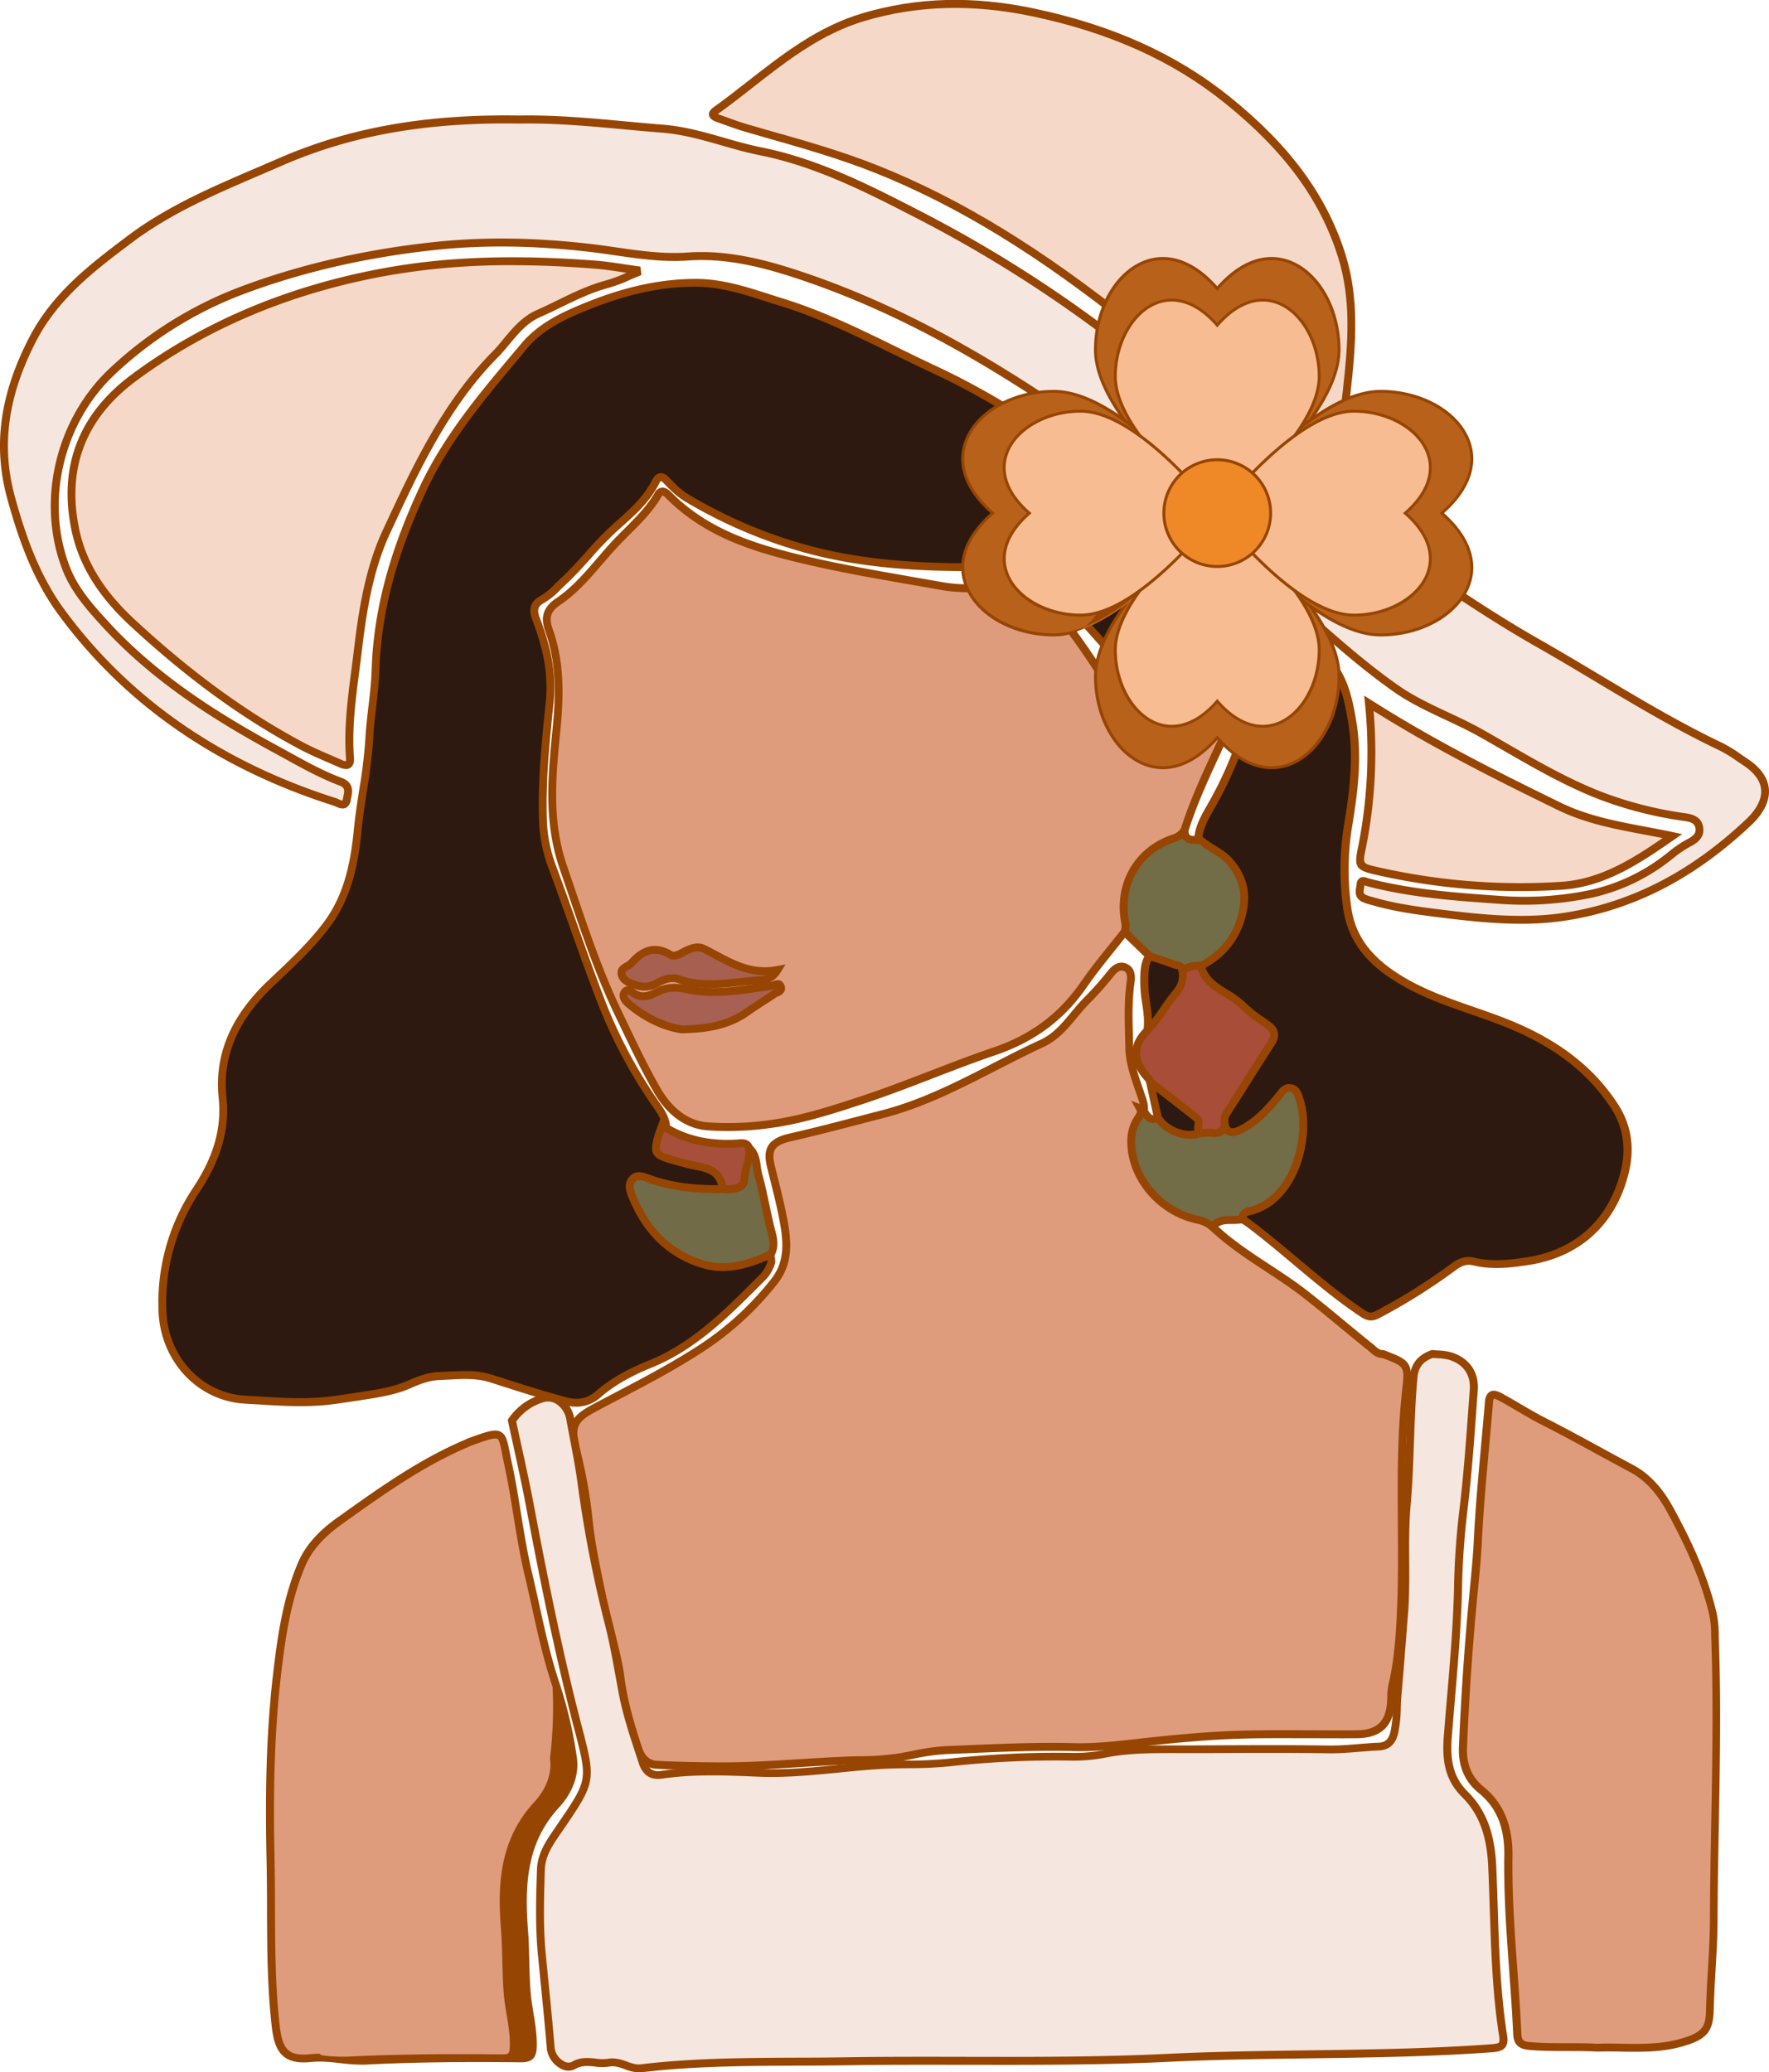 <svg xmlns="http://www.w3.org/2000/svg" width="921.98" height="1080" viewBox="0 0 921.98 1080"><g id="Слой_2" data-name="Слой 2"><g id="Hippy06_547899550"><g id="Hippy06_547899550-2" data-name="Hippy06_547899550"><g id="Woman"><path d="M192 727c-6.14.91-12.27 1.91-18.43 2.73-15.25 2-30.59.55-45.77-.28-24.06-1.32-42-21.57-43.06-45.73-1-23.31 5.18-44.61 17.87-63.92C112.19 605.18 117.87 590 116 572c-2.51-24.38 8.18-43.54 25.45-59.83 10.05-9.47 20.23-18.87 28.62-30 11.22-14.81 14.64-32 16.39-50.06 1.54-15.84 5.18-31.44 6-47.43.61-11.77 2.87-23.47 3.23-35.23 1-33.58 10.7-64.55 24.83-94.83 13.16-28.18 33.14-51 52.74-74.37 8.71-10.38 20.79-15.92 33-20.86 18.27-7.39 37.15-12.25 57-12.09 15.38.13 29.56 5.63 44 10 28 8.6 53.44 22.92 79.85 35.21 39.77 18.51 74.73 44.1 108.93 70.77 28.25 22 55.56 45.31 82.23 69.28a57.42 57.42.0 0 0 7.16 6c13.91 8.84 17 23.1 19.44 37.82 2.87 17.65.87 35.08-2 52.51a143.79 143.79.0 0 0-.61 44.56c2.79 18.75 15.11 29.9 30.16 38.47 17.29 9.86 36.86 14.47 55.16 22.08 22.05 9.18 41 22.27 54.13 42.68 6.69 10.42 8.1 21.9 5.14 34-6.37 25.87-24.55 42.52-50.86 46.51-9.28 1.4-18.55 2.44-27.84.16-4-1-7.24.31-10.47 2.72A306.33 306.33.0 0 1 718.2 685c-3.14 1.67-5 1.43-8.16-.65-21-14-39-31.76-59.2-46.83-1.07-.79-2.24-1.44-3.36-2.15-3.24-.87-1.61-2.57-.46-3.77 2.36-2.44 5.5-3.76 8.56-5.08 19-8.15 24.15-38.86 19.39-51.7-1.72-4.64-3.57-5-7-1.26-5.86 6.41-11.47 13.13-19.62 16.84-6.81 3.09-9.33 2-12.09-5-.65-4.12 1.47-7.31 3.63-10.41 6.73-9.69 12.46-20 18.67-30 2.79-4.49 2.45-7.44-1.83-10.67-8.69-6.55-17.14-13.42-26.08-19.64-4.11-2.87-6.81-6.35-6-11.71.84-2.53 3-3.79 5-5.12 10-6.41 14.82-16.07 16-27.36s-5-19.45-14.14-25.51c-3-1.95-6.4-3.42-7.06-7.53.39-6.48 3.71-11.84 6.75-17.28a198.67 198.67.0 0 0 13.91-29.65c5.43-15.15 4.18-30.23-.19-45.32a30.09 30.09.0 0 0-3.24-7.33c-10.5-17.16-24.94-17.49-38.57-3.89-3 3-4.81 7-7.5 10.25-4.67 5.71-8.53 6-13.09.28-7.68-9.58-16.17-18.43-24.19-27.71-12.23-14.18-27.24-21.36-46.29-21.17-29.23.29-58.5-1.05-87-8.16A249.7 249.7.0 0 1 358 259.57a49.57 49.57.0 0 1-10.61-9.15c-2.17-2.33-4.06-2.5-5.63.65C337 260.71 329 267.5 321.1 274.48c-10 8.86-18 19.83-27.84 28.91-3.45 3.17-6.54 6.83-10.69 9.05-4.6 2.47-4.76 5.82-3.16 10.08 3.22 8.57 5.9 17.29 7 26.46a79.87 79.87.0 0 1 .11 17.35c-2.14 20.84-4.27 41.7-3.41 62.69a76.29 76.29.0 0 0 5 23.48c8.51 22.78 16.16 45.86 24.92 68.55a255.38 255.38.0 0 0 28 53.18c2.51 3.64 5.34 7.2 6.11 11.78-2.35 14.29-2.35 14.28 11.81 17.89 4.1 1 8.27 1.88 12.17 3.58 6 2.61 7.49 5.87 6 12.79-3 2.68-6.65 2.43-10.16 2-9.5-1.15-19.11-1.6-28.28-4.81-1.94-.68-4.37-2.08-6.22.11-1.71 2-.39 4.32.28 6.36 8 24.51 35.08 38.38 59.38 30.52 2.95-1 5.88-2.38 8.94-.32 1.79 2.37.82 4.65-.28 6.89a16.29 16.29.0 0 1-3 4.39c-17.67 17.66-35 35.81-58.81 45.45-9.81 4-19 8.76-27 15.7-4.91 4.24-10.31 5.42-16.79 3.71-13.29-3.5-26.31-7.77-39.39-11.94-8.48-2.7-17.66-1.53-26.56-1.2-5.55.21-10.43 2-15.61 4.3C206.86 724.41 199.33 725.83 192 727z" fill="#2d1910"/><path d="M300.5 733.09a23.57 23.57.0 0 1-5.95-.82c-11.62-3.07-23.21-6.77-34.42-10.36l-5.07-1.61c-6.63-2.11-14-1.72-21.1-1.34-1.59.09-3.18.18-4.76.23-5.08.2-9.61 1.79-14.85 4.13-7.07 3.15-15.09 4.6-22.06 5.72h0l-5.79.88c-4.22.64-8.44 1.29-12.67 1.85-13.11 1.75-26.37.94-39.18.15l-7-.41c-24.53-1.34-43.88-21.85-45-47.69a107.93 107.93.0 0 1 18.2-65.14c10.56-16.06 14.73-30.82 13.13-46.45-2.33-22.65 6.2-42.78 26.08-61.53l1.65-1.55c9.3-8.76 18.91-17.81 26.75-28.15 11.31-14.95 14.36-32.39 16-49 .66-6.82 1.72-13.68 2.75-20.32a268.22 268.22.0 0 0 3.25-27c.28-5.53.94-11.11 1.57-16.5.72-6.13 1.46-12.47 1.65-18.68.93-30.67 8.89-61.06 25-95.64 12.42-26.6 31.12-48.81 49.21-70.29l3.81-4.53c9.13-10.86 21.71-16.55 33.81-21.44 20.73-8.39 39.68-12.36 57.83-12.24 13.15.11 25.49 4.06 37.42 7.88 2.37.76 4.74 1.53 7.12 2.26 20.76 6.38 40.4 16 59.38 25.31 6.78 3.33 13.79 6.76 20.73 10 41.84 19.47 78.37 46.86 109.33 71 26.24 20.46 53.18 43.15 82.34 69.37.52.46 1 .93 1.53 1.4a39.74 39.74.0 0 0 5.36 4.41c14.41 9.15 17.86 23.77 20.37 39.22 2.77 17.06 1.22 33.6-2 53.18a140.51 140.51.0 0 0-.6 43.92c2.28 15.4 11.27 26.8 29.14 37 10.84 6.18 22.89 10.37 34.53 14.42 6.73 2.34 13.69 4.76 20.4 7.55 25 10.38 43 24.6 55.07 43.46 6.79 10.57 8.61 22.54 5.4 35.56-6.61 26.85-25.27 43.92-52.54 48-9.13 1.38-18.87 2.53-28.64.12-2.93-.72-5.55.0-8.75 2.38a308.26 308.26.0 0 1-39.8 25c-3.75 2-6.44 1.8-10.27-.75-12.34-8.24-23.81-17.87-34.9-27.18-7.88-6.62-16-13.46-24.39-19.71-.67-.5-1.39-.94-2.11-1.38l-.87-.53a4 4 0 0 1-3-2.59c-.54-1.95 1-3.54 1.91-4.49 2.6-2.7 5.87-4.1 9-5.46l.19-.08c17.87-7.67 22.68-37.24 18.28-49.11-.77-2.06-1.29-2.43-1.36-2.47a7.64 7.64.0 0 0-2.19 1.88l-1.6 1.77c-5.36 5.9-10.91 12-18.69 15.56-2.89 1.31-6.23 2.5-9.12 1.33s-4.47-4.3-5.73-7.49l-.12-.43c-.8-5 1.85-8.84 4-11.91 4.5-6.46 8.62-13.35 12.62-20 2-3.31 4-6.61 6-9.88 2.31-3.72 2-5.43-1.31-8-2.89-2.17-5.76-4.39-8.62-6.6-5.64-4.36-11.47-8.87-17.41-13-3.47-2.42-8-6.47-6.81-13.71l.08-.33c1-3.08 3.43-4.62 5.55-6l.34-.22c8.8-5.66 13.86-14.36 15-25.84 1-9.34-3.37-17.06-13.23-23.59-.43-.29-.88-.57-1.33-.85-2.64-1.63-5.92-3.67-6.62-8.07v-.22-.23c.39-6.41 3.36-11.69 6.24-16.8l.76-1.35a194.21 194.21.0 0 0 13.77-29.34c4.73-13.18 4.66-27.18-.22-44.06a28.29 28.29.0 0 0-3-6.83c-4.62-7.55-10-11.74-15.93-12.45-6.16-.74-12.84 2.37-19.44 8.95a33.41 33.41.0 0 0-4.15 5.53 50.29 50.29.0 0 1-3.21 4.56c-2.89 3.54-5.59 5.18-8.36 5.17s-5.28-1.62-7.92-4.9c-4.79-6-10-11.77-15-17.38-3.05-3.41-6.11-6.81-9.1-10.28-12.05-13.95-26.62-20.65-44.72-20.46-24.4.26-56.42-.46-87.5-8.22a252 252 0 0 1-67.7-28.08c-4.06-2.41-7.36-5.55-11.06-9.51-.92-1-1.38-1.07-1.42-1.08a3.33 3.33.0 0 0-.87 1.24c-4.79 9.65-12.65 16.57-20.24 23.26l-.88.78A176.12 176.12.0 0 0 308 290.91c-4.23 4.71-8.6 9.59-13.39 14-.86.79-1.69 1.61-2.53 2.43a38.48 38.48.0 0 1-8.58 6.92c-3.14 1.68-3.69 3.59-2.21 7.55 4 10.53 6.14 18.84 7.08 26.94a80.85 80.85.0 0 1 .11 17.8c-2.09 20.4-4.25 41.5-3.4 62.4A74.24 74.24.0 0 0 290 451.78c3.74 10 7.38 20.24 10.89 30.14 4.48 12.63 9.12 25.69 14 38.39a255.21 255.21.0 0 0 27.75 52.76l.91 1.31c2.35 3.35 4.77 6.81 5.53 11.29l.05.34-.05.34c-1 6.18-1.64 9.91-.61 11.48s4.74 2.51 10.86 4.07l2.37.58a62.25 62.25.0 0 1 10.15 3.11c6.86 3 8.88 7.23 7.21 15.1l-.14.66-.5.44c-3.56 3.22-7.77 3-11.78 2.53-1.9-.23-3.8-.43-5.7-.63-7.6-.8-15.46-1.64-23-4.28l-.87-.33c-2.14-.83-2.59-.78-3.1-.17s-.44 1.38.28 3.32c.13.36.27.72.38 1.07 7.65 23.32 33.65 36.69 56.8 29.2l1-.34c2.75-.94 6.17-2.11 9.71.28l.28.19.21.27c2.64 3.5.94 7-.08 9a18.5 18.5.0 0 1-3.42 4.94l-2.71 2.71c-16.63 16.66-33.82 33.88-56.78 43.19-11.18 4.53-19.59 9.41-26.47 15.35A18.93 18.93.0 0 1 300.5 733.09zm-58-18.54a45.38 45.38.0 0 1 13.82 1.83l5.07 1.62c11.16 3.57 22.7 7.26 34.21 10.29 5.82 1.53 10.56.49 14.93-3.27 7.23-6.25 16-11.34 27.61-16 22.18-9 39.08-25.92 55.41-42.28l2.72-2.72a14.57 14.57.0 0 0 2.63-3.85c1.1-2.23 1.4-3.32.68-4.46-1.65-.95-3.23-.49-5.77.39l-1.09.36c-25.24 8.17-53.62-6.4-62-31.83-.1-.3-.22-.61-.33-.92-.71-1.91-1.78-4.79.43-7.4 2.55-3 5.92-1.71 7.72-1l.75.28c7.1 2.49 14.72 3.29 22.08 4.07 1.92.21 3.85.41 5.77.64 3.08.37 5.83.54 8-1.1 1.05-5.5-.1-7.66-5-9.78a58.74 58.74.0 0 0-9.48-2.89l-2.37-.58C343.26 602 342.53 601.08 345 586c-.67-3.42-2.67-6.27-4.79-9.29l-.93-1.34a259.25 259.25.0 0 1-28.19-53.61C306.17 509 301.52 496 297 483.29c-3.51-9.88-7.14-20.09-10.86-30.07A77.93 77.93.0 0 1 281 429.11c-.87-21.2 1.31-42.45 3.42-63a77.08 77.08.0 0 0-.11-16.91c-.9-7.75-3-15.76-6.84-26-1.4-3.72-2.49-9.07 4.11-12.61a34.71 34.71.0 0 0 7.64-6.24c.87-.85 1.74-1.7 2.63-2.52 4.64-4.26 8.94-9.06 13.11-13.7a180.8 180.8.0 0 1 14.76-15.23l.88-.78c7.64-6.73 14.85-13.08 19.28-22 1-2.07 2.37-3.24 4-3.48s3.29.53 5 2.35c3.46 3.7 6.51 6.61 10.16 8.78a248.32 248.32.0 0 0 66.6 27.63c30.62 7.64 62.28 8.34 86.46 8.1 19.3-.19 35 7 47.87 21.88 3 3.44 6 6.83 9 10.21 5.08 5.65 10.32 11.5 15.19 17.56 1.78 2.22 3.37 3.36 4.73 3.36h0c1.43.0 3.16-1.23 5.15-3.66a45.2 45.2.0 0 0 2.95-4.2 37 37 0 0 1 4.69-6.2c7.52-7.5 15.4-11 22.82-10.12 7.16.86 13.72 5.83 19 14.39a31.8 31.8.0 0 1 3.46 7.83c5.14 17.75 5.19 32.55.15 46.58a198.45 198.45.0 0 1-14.05 30l-.77 1.37c-2.73 4.85-5.32 9.43-5.71 14.8.45 2.28 2.1 3.4 4.69 5 .49.3 1 .6 1.44.91 11.25 7.46 16.18 16.43 15 27.44-1.3 12.78-7 22.5-16.9 28.87l-.34.23c-1.72 1.1-3.21 2.06-3.82 3.67-.54 3.79 1 6.64 5.13 9.52 6 4.19 11.89 8.73 17.58 13.12 2.84 2.2 5.69 4.41 8.57 6.57 5 3.78 5.74 7.91 2.33 13.39-2 3.26-4 6.55-6 9.83-4 6.72-8.19 13.66-12.76 20.24-2.2 3.15-3.72 5.64-3.32 8.7 1.19 3 2.23 4.51 3.36 5s3 .07 5.88-1.26c7-3.19 12-8.73 17.34-14.58l1.62-1.78c1.56-1.7 3.65-3.6 6.06-3.13s3.58 3 4.37 5.06c5 13.44-.25 45.62-20.51 54.31l-.19.09c-2.92 1.25-5.68 2.43-7.7 4.53l-.37.39.45.22 1 .65a28.13 28.13.0 0 1 2.44 1.59c8.45 6.32 16.64 13.2 24.57 19.85 11 9.24 22.39 18.8 34.54 26.91 2.59 1.72 3.67 1.82 6.06.55a301.88 301.88.0 0 0 39.27-24.65c2.85-2.12 6.81-4.39 12.19-3.07 9 2.23 18.32 1.12 27-.19 25.51-3.87 43-19.84 49.16-45 2.93-11.89 1.29-22.77-4.87-32.37-11.64-18.13-29-31.83-53.19-41.88-6.59-2.74-13.49-5.14-20.16-7.46-11.83-4.11-24.05-8.36-35.23-14.73-12.83-7.32-28-18.47-31.17-40a145.28 145.28.0 0 1 .61-45.19c3.13-19.18 4.66-35.33 2-51.85-2.44-15-5.52-28.16-18.51-36.42a42.65 42.65.0 0 1-6-4.85c-.49-.46-1-.92-1.48-1.36-29.1-26.16-56-48.79-82.12-69.19-30.79-24-67.1-51.24-108.54-70.53-7-3.25-14-6.69-20.81-10-18.84-9.24-38.33-18.79-58.78-25.08-2.39-.73-4.78-1.5-7.17-2.26-11.64-3.73-23.67-7.59-36.19-7.69-17.68-.16-36 3.76-56.26 11.93-11.62 4.7-23.68 10.14-32.2 20.28L271 186.18c-17.91 21.27-36.44 43.27-48.63 69.37-15.9 34.06-23.73 63.94-24.64 94-.2 6.38-1 12.81-1.68 19-.63 5.33-1.27 10.84-1.55 16.24a272.73 272.73.0 0 1-3.29 27.44c-1 6.58-2.07 13.38-2.72 20.09-1.68 17.23-4.86 35.34-16.8 51.1-8 10.61-17.78 19.79-27.21 28.66l-1.64 1.55c-18.89 17.81-27 36.82-24.82 58.12 1.71 16.62-2.67 32.23-13.77 49.13a103.82 103.82.0 0 0-17.53 62.7c1 23.72 18.71 42.54 41.11 43.77l7 .41c12.62.78 25.67 1.58 38.39-.12 4.2-.56 8.4-1.2 12.59-1.84 1.94-.3 3.87-.6 5.8-.88 6.71-1.08 14.42-2.47 21-5.41 5.67-2.53 10.63-4.26 16.36-4.48 1.56-.06 3.13-.14 4.69-.23C236.63 714.71 239.56 714.55 242.49 714.55z" fill="#974502"/><path d="M631.94 639.36c14.48 13.83 32.5 22.78 48.14 35 11.65 9.08 22.86 18.72 34.38 28 1.81 1.45 3.5 3.55 6.29 3.34 12.42 4.79 13.64 4.93 12.13 18.5-4.32 38.73-1 77.56-2.78 116.28-.57 12.57-1.46 25.35-4.38 37.76a43.67 43.67.0 0 0-.69 8c-.57 12.08-6 17.54-17.95 17.66-19.2.19-38.4-.27-57.58.15-19.8.44-39.49 2.44-59.18 4.64-10.14 1.13-20.41 2.18-30.66 1.92-22.32-.57-44.59.69-66.86 1.57-8.19.32-16.28 2.42-24.4 3.76-7.08 1.17-14.18 1.27-21.31 1.47-24.49.7-48.91 3.42-73.41 3.21-10.45-.09-20.95-.26-31.4-.81-5.44-.29-8.23-4.07-9.79-8.81-3.9-11.86-7.43-23.9-9-36.25-1.84-14.2-6.7-27.62-9.44-41.57-2.7-13.71-5.86-27.29-7.25-41.28a251.43 251.43.0 0 0-6.5-36.12c-3.06-12.17-1.47-16.05 9.26-21.78 19.06-10.16 38.48-19.75 56.55-31.61a158.12 158.12.0 0 0 37.67-34.75c8-10.19 6.52-21.76 4.29-33.27-1.74-8.95-4.13-17.76-6.27-26.62-2.21-9.1.73-12.76 10-14.88 16.24-3.71 32.35-8 48.48-12.21 29.81-7.73 55.41-24.19 82.86-36.82 10.34-4.75 15.8-14.79 23.45-22.44a171 171 0 0 0 12.43-14c1.83-2.27 4.33-4.48 7.48-3.09s3.23 4.7 2.82 7.6c-1.64 11.34-.92 22.75-.71 34.09.18 10.06 4.56 19.39 7.41 29 .83 3.36.18 6.52-1 9.75-5.41 15-.72 29.92 12.21 39.6a55.75 55.75.0 0 0 17.78 9C628.21 634.2 631.52 635.16 631.94 639.36z" fill="#df9c7c"/><path d="M376.33 922.61h-2.67c-9.43-.07-20.54-.23-31.49-.81-5.58-.3-9.5-3.74-11.63-10.22-3.75-11.37-7.44-23.69-9.12-36.62-1.07-8.22-3.22-16.37-5.29-24.25-1.47-5.59-3-11.38-4.14-17.19-.56-2.86-1.15-5.71-1.73-8.57-2.18-10.68-4.43-21.73-5.55-32.91a247 247 0 0 0-6.44-35.82C295 743 297 738.29 308.55 732.11c3.87-2.06 7.76-4.1 11.64-6.14 15-7.85 30.43-16 44.75-25.37a156.41 156.41.0 0 0 37.19-34.31c7.42-9.46 6.07-20.35 3.88-31.61-1.26-6.48-2.89-13-4.47-19.34-.6-2.39-1.2-4.79-1.78-7.18-1.2-5-1-8.55.73-11.3s5.13-4.77 10.8-6.07c13.22-3 26.58-6.51 39.5-9.88l8.93-2.32c20.49-5.31 39.38-15 57.64-24.38 8.09-4.15 16.45-8.44 24.87-12.31 6.71-3.09 11.24-8.54 16-14.31 2.15-2.59 4.39-5.28 6.83-7.72A170.45 170.45.0 0 0 577.37 506c3.18-3.95 6.51-5.2 9.91-3.69s4.74 4.79 4 9.78c-1.32 9.11-1.07 18.49-.83 27.56.0 2.07.1 4.13.14 6.2.13 7 2.4 13.68 4.81 20.71.86 2.51 1.75 5.1 2.52 7.69a18.55 18.55.0 0 1-1 11c-5.09 14.13-.79 28.06 11.51 37.27a54.41 54.41.0 0 0 17.13 8.7c3.2 1 7.43 2.21 8.33 7.09 8.44 7.95 18.28 14.42 27.81 20.67 6.56 4.31 13.34 8.76 19.66 13.68 6.89 5.37 13.73 11 20.34 16.49 4.67 3.85 9.34 7.71 14.06 11.5.36.29.71.6 1.07.92 1.47 1.29 2.45 2.08 3.78 2h.46l1.27.49c12.22 4.7 14.2 5.9 12.59 20.32-2.58 23.15-2.42 46.78-2.27 69.63.1 15.24.21 31-.49 46.51-.65 14.33-1.66 26.3-4.44 38.14a30.3 30.3.0 0 0-.57 5.88c0 .58.0 1.15-.07 1.73-.63 13.26-7 19.49-20 19.61-8.13.08-16.38.0-24.37.0-10.88.0-22.14-.1-33.19.14-20.23.45-40.24 2.54-59 4.63-10.45 1.17-20.69 2.2-30.94 1.94-18.35-.48-37 .31-55 1.08l-11.68.48a113.29 113.29.0 0 0-16.83 2.39c-2.44.48-4.87 1-7.31 1.35a142.61 142.61.0 0 1-19.63 1.44l-2 .06c-10 .28-20.09.91-29.88 1.52C403.86 921.75 390 922.61 376.33 922.61zM584.51 505.84c-1 0-2.2.6-3.94 2.76A171.46 171.46.0 0 1 568 522.77c-2.31 2.31-4.47 4.92-6.57 7.45-4.88 5.87-9.92 11.93-17.47 15.41-8.34 3.84-16.66 8.11-24.71 12.24-18.47 9.47-37.56 19.27-58.49 24.7l-8.93 2.32c-12.94 3.38-26.34 6.87-39.61 9.91-4.46 1-7.07 2.36-8.22 4.22s-1.16 4.35-.24 8.17c.58 2.39 1.18 4.77 1.77 7.16 1.6 6.37 3.24 13 4.52 19.54 2.29 11.75 3.81 24.12-4.68 34.94A160.36 160.36.0 0 1 367.19 704c-14.48 9.51-30 17.68-45.09 25.58q-5.82 3-11.61 6.13c-9.85 5.25-11.08 8.16-8.24 19.46a249.48 249.48.0 0 1 6.55 36.41c1.09 11 3.33 21.92 5.49 32.5.58 2.86 1.17 5.73 1.73 8.6 1.12 5.68 2.63 11.4 4.08 16.93 2.11 8 4.29 16.29 5.39 24.77 1.64 12.6 5.27 24.68 8.95 35.87 1.6 4.84 4.12 7.19 7.94 7.4 10.87.57 21.93.73 31.32.81 14.43.12 29.1-.8 43.3-1.68 9.83-.61 20-1.24 30-1.53h2a138.94 138.94.0 0 0 19.07-1.39c2.4-.4 4.8-.86 7.2-1.33A117.32 117.32.0 0 1 492.72 910q5.83-.22 11.66-.48c18.11-.76 36.84-1.55 55.33-1.08 10 .27 20.07-.76 30.38-1.91 18.85-2.11 39-4.2 59.36-4.65 11.11-.25 22.38-.2 33.3-.15 8 0 16.21.08 24.31.0 10.78-.11 15.4-4.66 15.92-15.7.0-.56.0-1.12.06-1.67a33.83 33.83.0 0 1 .68-6.69c2.71-11.53 3.69-23.29 4.33-37.39.7-15.4.6-31.1.49-46.29-.15-23-.31-46.72 2.3-70.12 1.3-11.68 1.3-11.68-10-16l-.45-.17h-.06c-2.82.0-4.7-1.66-6.24-3-.31-.27-.62-.55-.93-.8-4.74-3.8-9.42-7.67-14.11-11.54-6.59-5.44-13.4-11.07-20.25-16.41-6.19-4.82-12.9-9.22-19.38-13.48-9.88-6.49-20.09-13.19-28.91-21.62l-.55-.53-.08-.75c-.26-2.55-1.78-3.25-5.45-4.34a58.76 58.76.0 0 1-18.5-9.37c-13.61-10.2-18.56-26.27-12.9-42 1.26-3.5 1.54-6.06.93-8.55s-1.6-5-2.45-7.44c-2.4-7-4.89-14.27-5-22 0-2.05-.09-4.11-.14-6.16-.24-9.25-.49-18.81.87-28.26.57-3.91-.5-4.94-1.61-5.43A2.63 2.63.0 0 0 584.51 505.84z" fill="#974502"/><path d="M746.57 705.62c3.09.34 6.33.22 9.26 1.11 8.13 2.48 12.94 8.88 12.29 17.58-1.53 20.59-2.83 41.21-5.28 61.74-1.58 13.24-2.63 26.6-2.89 39.92-.51 26.29-3.28 52.4-5.34 78.56-.9 11.43-.11 21.66 8.86 30.57 10.13 10.08 13.58 22.66 14.26 37.45 1.35 29.54 1.09 59.26 5.71 88.61.78 5-1.18 5.9-5.72 6.24-56.38 4.15-112.93 2.31-169.34 5-55.53 2.69-111.09.91-166.61 1.78-35.88.56-71.88-.63-107.65 3.66-6 .72-10.65-4.08-16.85-2.91-5.9 1.13-12-2.27-18.21 1.37-4.65 2.72-11.5-3.15-12-8.68-1.37-16.39-3.08-32.74-4.67-49.11-1.42-14.69-.92-29.41-.49-44.12.26-8.78 5.46-15.39 10.07-22.17 16.08-23.64 16.67-23.76 9.51-51.15-10.09-38.58-17.93-77.6-25.33-116.74-2.79-14.74-6.18-29.37-9.3-44.05a29.58 29.58.0 0 1 15.54-11.46c6.76-2.17 13.4 2.86 14.84 10.94 2 10.94 4.29 21.83 5.79 32.84a649.66 649.66.0 0 0 14.12 73.3c3 11.85 5 24 7.22 36 2.35 12.52 6.5 24.5 10.49 36.55 1.73 5.22 4.83 7.25 10 6.51 16.66-2.39 33.46-1.68 50.12-1 22.16.93 43.88-3 65.83-4.06 11.35-.55 22.7.0 34.06-1.35a507 507 0 0 1 64.74-3 82 82 0 0 0 16.6-1.62c14.62-2.85 29.31-2.25 44-2.31 24.08-.1 48.17-.31 72.26.06 8.74.14 17.34-1.14 26-1.48 4.82-.19 7.1-2.74 8.18-7.25 1.56-6.58 1.1-13.31 1.71-19.94 1.29-14 2.27-28 3.4-41.94 1.53-19-.32-38 1.36-56.82 2-22.21 1.5-44.5 3.6-66.68C737.38 711.16 740.84 707.62 746.57 705.62z" fill="#f5e6df"/><path d="M332.87 1080a21.65 21.65.0 0 1-7.44-1.7c-2.62-.94-5.09-1.82-7.78-1.32a25 25 0 0 1-7.58.0c-3.48-.37-6.77-.72-10 1.16a8 8 0 0 1-7.93-.16 13.47 13.47.0 0 1-7.12-10.12c-1-12.08-2.22-24.36-3.4-36.23-.42-4.28-.85-8.56-1.26-12.85-1.38-14.21-1-28.61-.56-42.54l.06-1.84c.25-8.52 4.72-15 9-21.25l2.31-3.38c15.08-22.16 15.08-22.16 8.29-48.11-10.32-39.47-18.29-79.5-25.36-116.88-1.91-10.11-4.15-20.34-6.31-30.24q-1.5-6.88-3-13.76l-.18-.86.49-.73A31.53 31.53.0 0 1 281.8 726.9 12.26 12.26.0 0 1 292 728.09a16.37 16.37.0 0 1 7.32 11.33c.6 3.36 1.24 6.71 1.88 10.06 1.41 7.47 2.88 15.19 3.93 22.88a641.94 641.94.0 0 0 14.07 73.06c2.35 9.21 4.07 18.69 5.73 27.85.5 2.75 1 5.5 1.52 8.25 2.12 11.31 5.82 22.43 9.39 33.18l1 3.11c1.42 4.28 3.58 5.71 7.75 5.12 16.84-2.42 33.93-1.69 50.46-1 13.88.59 27.86-.76 41.37-2.08 7.95-.77 16.17-1.57 24.31-2 4.22-.2 8.49-.26 12.62-.32a212.22 212.22.0 0 0 21.31-1 509.9 509.9.0 0 1 65-3A81.33 81.33.0 0 0 575.83 912c12.5-2.44 25.16-2.4 37.41-2.36h7l12.28-.06c19.67-.09 40-.19 60 .12 5.12.07 10.39-.35 15.46-.77 3.41-.28 6.94-.57 10.44-.71s5.32-1.73 6.26-5.67A63.25 63.25.0 0 0 726 889.9c.09-2.29.17-4.66.39-7 .86-9.35 1.59-18.88 2.31-28.11q.52-6.9 1.08-13.81c.74-9.19.68-18.58.62-27.66-.06-9.56-.12-19.45.75-29.17 1-10.78 1.34-21.79 1.71-32.43.4-11.23.8-22.85 1.89-34.27.65-6.86 4.3-11.36 11.17-13.77l.44-.15.46.05c.94.11 1.9.17 2.85.23a29.42 29.42.0 0 1 6.79 1c9.31 2.84 14.44 10.2 13.74 19.7l-.76 10.41c-1.22 16.86-2.49 34.3-4.53 51.42-1.69 14.15-2.63 27.14-2.88 39.72-.39 20-2.11 40.29-3.78 59.87q-.79 9.4-1.56 18.81c-.91 11.55.15 20.89 8.25 28.95 9.48 9.43 14.07 21.4 14.87 38.82.34 7.37.58 14.88.81 22.14.7 21.8 1.43 44.34 4.88 66.24.27 1.75.47 4.29-1 6.14s-4.22 2.29-6.61 2.47c-32.06 2.36-64.68 2.79-96.23 3.21-24 .32-48.8.65-73.16 1.83-34.92 1.68-70.41 1.6-104.73 1.54-20.31.0-41.3-.09-61.95.23-8.69.14-17.53.17-26.08.2-26.73.11-54.36.21-81.35 3.45A12.83 12.83.0 0 1 332.87 1080zm-13.62-7.27a21.94 21.94.0 0 1 7.57 1.71c2.41.86 4.69 1.68 7.06 1.39 27.23-3.27 55-3.37 81.82-3.47 8.54.0 17.37-.07 26-.21 20.68-.32 41.69-.27 62-.23 34.27.07 69.7.14 104.52-1.54 24.43-1.18 49.28-1.51 73.31-1.83 31.48-.42 64-.85 96-3.2 1.35-.1 3.2-.3 3.69-.92.19-.25.47-1 .15-3-3.49-22.15-4.22-44.82-4.92-66.74-.24-7.24-.48-14.73-.82-22.08-.75-16.32-5-27.45-13.65-36.09-9.23-9.18-10.45-19.51-9.45-32.19q.73-9.42 1.56-18.84c1.66-19.51 3.38-39.69 3.76-59.6a401.78 401.78.0 0 1 2.91-40.13c2-17 3.29-34.41 4.51-51.23l.76-10.42c.56-7.55-3.39-13.19-10.83-15.45a25.59 25.59.0 0 0-5.86-.8c-.86-.06-1.71-.11-2.56-.19-5.12 1.9-7.52 4.95-8 10.12-1.07 11.3-1.47 22.85-1.86 34-.37 10.7-.76 21.76-1.73 32.65-.85 9.52-.79 19.31-.73 28.78.06 9.17.12 18.66-.63 28-.38 4.6-.73 9.2-1.09 13.8-.71 9.24-1.45 18.79-2.31 28.17-.21 2.23-.29 4.54-.37 6.78a67.54 67.54.0 0 1-1.4 13.45c-1.36 5.73-4.66 8.61-10.09 8.83-3.41.13-6.89.42-10.26.7-5.17.42-10.52.86-15.86.78-20-.31-40.29-.22-59.94-.12h-12.29-7c-12.05.0-24.51-.08-36.61 2.28a85.16 85.16.0 0 1-17 1.66 503.92 503.92.0 0 0-64.48 2.94 213.06 213.06.0 0 1-21.73 1c-4.09.05-8.32.11-12.47.32-8 .39-16.21 1.18-24.11 2-13.66 1.33-27.78 2.71-41.91 2.1-16.37-.69-33.28-1.41-49.74 1-6.19.88-10.17-1.7-12.23-7.9l-1-3.1c-3.61-10.89-7.36-22.14-9.53-33.72-.52-2.76-1-5.52-1.52-8.28-1.65-9.09-3.35-18.49-5.67-27.56A648 648 0 0 1 301 772.91c-1-7.58-2.48-15.25-3.89-22.67-.64-3.36-1.28-6.72-1.88-10.09a12.27 12.27.0 0 0-5.4-8.54 8 8 0 0 0-6.79-.8 27.47 27.47.0 0 0-14 10c.91 4.29 1.85 8.57 2.78 12.86 2.18 9.93 4.42 20.19 6.34 30.36 7.05 37.3 15 77.25 25.3 116.6 7.05 27 6.81 28.42-8.87 51.46l-2.33 3.4c-4.17 6-8.1 11.74-8.32 19l-.05 1.84c-.4 13.8-.82 28.07.54 42 .41 4.28.84 8.57 1.26 12.85 1.18 11.88 2.4 24.17 3.4 36.29a9.45 9.45.0 0 0 4.92 6.81 4.1 4.1.0 0 0 4 .26c4.37-2.56 8.68-2.09 12.49-1.69a22.11 22.11.0 0 0 6.38.09A12.13 12.13.0 0 1 319.25 1072.73z" fill="#974502"/><path d="M270.86 62.3c24.52-.47 49.51 2.79 74.61 4.78 17.86 1.42 33.87 8.38 50.89 11.76 30.23 6 57 20 83.85 33.8a677.39 677.39.0 0 1 122.22 81.12c12.16 10.08 25.33 18.94 37.74 28.73 15.91 12.55 30.54 27 47.47 37.94 38.14 24.62 74.26 52.2 113.91 74.71 31.75 18 62.26 38.24 95.35 54 4.39 2.08 8.34 5.12 12.43 7.8 15.57 10.18 12 22.17 2 31.65-26.62 25.12-57.31 42.83-94 48.91-22.13 3.66-44 1.39-66-1.32-11.94-1.48-23.86-3-35.46-6.38a32.08 32.08.0 0 1-5.08-1.65c-3.29-1.62-1.88-4.71-1.67-7.14.26-3 2.49-1.53 4-1.13 22.32 5.83 45.17 7.46 68.07 9.06a172 172 0 0 0 47.19-2.9 98.93 98.93.0 0 0 40.72-19.07c3.51-2.71 6.89-5.55 10.92-7.61 3.12-1.61 6.41-3.78 5.58-8.18-.77-4.09-4.4-4.84-7.65-5.32a201.49 201.49.0 0 1-42.69-10.76c-22.42-8.52-42.64-21.3-63.37-33-14.57-8.23-30.61-13.6-44.37-23.27-23.78-16.7-44.52-37-66.64-55.73-24.52-20.73-45.9-45-71.94-64-54.8-39.84-111.53-76.32-176.77-97.19-17.49-5.59-35.38-9.53-53.89-8.23-17.34 1.21-34.18-2.6-51.15-4.55-26.72-3.08-53.31-3.81-80-1-34.4 3.62-68.09 10.93-100.41 23A203.26 203.26.0 0 0 58.5 193.54C30.93 219.41 21 261.92 34.69 296.68 39 307.59 46.81 316.41 54.62 325c25.59 28 57.08 48.09 90.11 66 10.75 5.85 21.32 12.09 32.81 16.37 5.45 2 3.8 6.11 3.2 9.39-.82 4.46-4.26 1.76-6.33 1.1C116.73 399.55 68 368 31.92 318.87c-12.83-17.5-20.13-37.79-26-58.94C-2.35 230.12 3.33 203.38 17 176.84c11.73-22.7 31-37.45 50.73-52.25 23.84-17.93 51.3-28.37 78.28-40.16C185.79 67.06 227.32 61.56 270.86 62.3z" fill="#f5e6df"/><path d="M792.65 481.42c-13.78.0-27.6-1.5-41.6-3.23-12.84-1.59-24.4-3.17-35.77-6.45l-1.14-.32a23.28 23.28.0 0 1-4.28-1.46c-4-2-3.38-5.65-3-7.84a13.11 13.11.0 0 0 .19-1.32 4 4 0 0 1 1.66-3.22c1.48-.95 3.14-.35 4.24.05.25.09.49.18.72.24 22.31 5.81 45.38 7.43 67.7 9A169 169 0 0 0 828 464a97.56 97.56.0 0 0 39.89-18.68l1.63-1.27a60.27 60.27.0 0 1 9.6-6.55c3.78-1.95 5-3.51 4.5-6s-2.36-3.15-5.93-3.67A202 202 0 0 1 834.57 417c-18.15-6.89-35.05-16.66-51.4-26.11-4.08-2.35-8.16-4.71-12.26-7-5.73-3.23-11.83-6.09-17.72-8.84-9-4.24-18.39-8.61-26.82-14.53-16.47-11.57-31.69-25.05-46.41-38.09-6.64-5.88-13.5-11.95-20.37-17.76-9.88-8.35-19.38-17.4-28.56-26.15-13.66-13-27.78-26.45-43.27-37.72-51.69-37.59-108.82-75.34-176.18-96.89-21.06-6.74-37.45-9.25-53.13-8.14-12.9.89-25.61-.94-37.91-2.72-4.47-.65-9.08-1.32-13.62-1.84-28.62-3.29-54.65-3.62-79.58-1-35.7 3.75-69.31 11.44-99.9 22.87a201.12 201.12.0 0 0-67.53 42C32.78 220.48 23.2 262 36.6 295.93c4.34 11 12.76 20.23 19.54 27.66 27 29.6 60.44 49.79 89.57 65.63l5.34 2.93c8.74 4.82 17.76 9.8 27.21 13.32 6.48 2.41 5.38 7.52 4.73 10.57-.09.37-.17.75-.23 1.11a5 5 0 0 1-2.36 3.76c-1.92 1-4 .07-5.51-.61-.4-.18-.77-.35-1.1-.46C112.9 400.49 64.61 366.93 30.26 320.08 16.4 301.17 9.18 279.34 3.94 260.48c-7.73-27.85-4.15-54.73 11.27-84.58 12.14-23.5 32.06-38.47 51.33-53 20.55-15.45 44.09-25.53 66.85-35.29 3.94-1.69 7.89-3.38 11.83-5.1 36.71-16 76.6-23.13 125.64-22.3 18.31-.35 37.17 1.39 55.42 3.08 6.44.6 12.89 1.19 19.35 1.71 11.13.88 21.6 3.88 31.73 6.79 6.33 1.82 12.87 3.69 19.4 5 30 6 56.92 19.84 83 33.26l1.42.73a682.28 682.28.0 0 1 122.59 81.37c6.88 5.7 14.22 11.11 21.32 16.34 5.41 4 11 8.12 16.38 12.36 5.65 4.46 11.22 9.22 16.6 13.82 9.77 8.36 19.88 17 30.71 24 14 9.06 28 18.68 41.56 28 23.23 16 47.25 32.48 72.25 46.68 10.39 5.9 20.81 12.13 30.89 18.15 20.72 12.39 42.14 25.19 64.33 35.74A71.07 71.07.0 0 1 907.2 393c1.08.75 2.16 1.49 3.26 2.21 7.08 4.62 10.94 10 11.46 15.91.55 6.19-2.63 12.73-9.2 18.94-29.15 27.5-60.26 43.68-95.12 49.44A152 152 0 0 1 792.65 481.42zm-81.52-20.08c0 .48-.14 1-.22 1.49-.43 2.43-.32 2.91.76 3.44a19.86 19.86.0 0 0 3.54 1.19l1.21.33c11.07 3.2 22.47 4.75 35.14 6.32 22.14 2.74 43.8 4.9 65.37 1.33 34-5.63 64.44-21.45 93-48.38 3.92-3.7 8.48-9.41 7.93-15.59-.41-4.61-3.65-8.93-9.62-12.84-1.12-.73-2.23-1.49-3.34-2.25A66 66 0 0 0 896 391c-22.37-10.63-43.88-23.49-64.68-35.92-10.05-6-20.46-12.23-30.81-18.11-25.15-14.29-49.25-30.85-72.55-46.87-13.5-9.28-27.46-18.88-41.45-27.91-11.07-7.14-21.28-15.88-31.16-24.32-5.35-4.58-10.88-9.32-16.47-13.72-5.33-4.2-10.9-8.31-16.28-12.28-7.15-5.27-14.54-10.71-21.5-16.49a679 679 0 0 0-121.85-80.88l-1.42-.73c-25.8-13.29-52.47-27-81.89-32.88-6.7-1.33-13.32-3.23-19.73-5.07-9.94-2.85-20.21-5.8-30.92-6.65-6.48-.51-12.95-1.11-19.41-1.71-18.15-1.68-36.93-3.41-55-3.06h-.07c-48.47-.83-87.8 6.15-124 22q-5.93 2.58-11.87 5.12c-22.53 9.66-45.83 19.65-66 34.8-18.9 14.2-38.44 28.89-50.14 51.55C4 206.66.46 232.59 7.9 259.38c5.14 18.51 12.2 39.9 25.68 58.27C67.4 363.78 115 396.84 175 415.92a14.8 14.8.0 0 1 1.54.63 7.87 7.87.0 0 0 1.94.69c0-.06.11-.3.21-.83s.16-.82.25-1.24c.7-3.24.88-4.73-2.15-5.85-9.72-3.63-18.89-8.68-27.75-13.57q-2.65-1.47-5.33-2.92c-29.42-16-63.2-36.42-90.64-66.47-7-7.68-15.71-17.22-20.33-28.92-14-35.49-4-78.83 24.33-105.4A205.2 205.2.0 0 1 126 149.19c30.91-11.55 64.87-19.32 100.91-23.11 25.24-2.65 51.56-2.32 80.48 1 4.6.52 9.24 1.2 13.74 1.85 12.09 1.75 24.59 3.56 37 2.69 16.24-1.15 33.09 1.43 54.67 8.33 67.92 21.72 125.37 59.69 177.35 97.48 15.71 11.43 29.93 25 43.68 38.07 9.14 8.71 18.6 17.71 28.38 26 6.91 5.84 13.79 11.93 20.44 17.83 14.64 13 29.77 26.36 46.05 37.79 8.14 5.72 17.32 10 26.2 14.17 6 2.8 12.13 5.68 18 9q6.17 3.5 12.29 7.06c16.21 9.36 33 19.05 50.81 25.82a198.28 198.28.0 0 0 42.25 10.65c2.89.42 8.28 1.21 9.37 7 1.19 6.35-4.32 9.18-6.67 10.38a57.2 57.2.0 0 0-8.94 6.13l-1.65 1.29A101.61 101.61.0 0 1 828.83 468a172.89 172.89.0 0 1-47.75 3c-22.5-1.58-45.77-3.2-68.45-9.12-.34-.09-.7-.22-1.08-.35zm.09-.61z" fill="#974502"/><path d="M140.94 969.43c-.68-31.93-.39-63.89 3.25-95.59 2.27-19.76 5-39.71 12.89-58.38 4-9.56 11.25-16.66 19.34-22.43 21.25-15.16 42.45-30.52 66.72-40.8.41-.18.79-.43 1.2-.58 19.13-6.95 16.76-5.87 20.36 10.65 4.22 19.34 6.18 39.11 10.75 58.26 4.61 19.32 8.05 39 14.49 58a224.11 224.11.0 0 1 8.72 37.57c1.42 9.26-2.87 18.12-8.74 24.49-17.62 19.09-18.54 41.88-16.72 65.54.84 10.9.48 21.81 1.41 32.73.78 9.32 3.46 18.38 3.14 27.86-.16 4.7-1.55 6-6.17 6-27-.29-54-.14-81 1.19-9.56.48-18.87-2.34-28.59-1.32-12.77 1.34-16.84-3.41-18.32-16.24C140.33 1027.42 141.58 998.4 140.94 969.43z" fill="#df9c7c"/><path d="M188.37 1076a100.81 100.81.0 0 1-11.11-.81c-5.15-.57-10-1.11-15-.58-15.19 1.6-19.14-5.72-20.57-18-2.4-20.63-2.46-41.6-2.53-61.88.0-8.27-.05-16.82-.23-25.21h0c-.57-26.47-.71-61.29 3.26-95.86 2.33-20.32 5.08-40.12 13-59 3.66-8.68 10.22-16.3 20-23.31l2.05-1.46c20.33-14.51 41.36-29.52 65.06-39.55l.37-.19a6.52 6.52.0 0 1 .93-.43c9.86-3.59 14.37-5.23 17.54-3.44 2.7 1.52 3.34 4.76 4.51 10.64.29 1.46.62 3.1 1 4.94 2 9 3.46 18.22 4.91 27.13 1.67 10.26 3.39 20.88 5.83 31.09 1.31 5.49 2.54 11.08 3.73 16.49 3 13.65 6.12 27.76 10.71 41.28a224.74 224.74.0 0 1 8.8 37.92c1.35 8.8-2 18.35-9.26 26.19-16.16 17.51-18.16 38.24-16.18 64 .41 5.31.53 10.68.66 15.88.13 5.53.27 11.25.74 16.84.3 3.52.89 7.1 1.46 10.57.93 5.65 1.9 11.51 1.69 17.52-.19 5.82-2.42 8-8.24 8-32.3-.35-57.24.0-80.86 1.19C189.92 1076 189.14 1076 188.37 1076zm-21.86-5.71a1e2 1e2.0 0 1 11.2.82 80.46 80.46.0 0 0 12.79.73c23.71-1.17 48.73-1.54 81.1-1.19 3.5.0 4-.42 4.1-4 .19-5.62-.7-11-1.64-16.73-.59-3.54-1.19-7.2-1.5-10.89-.48-5.71-.62-11.49-.76-17.08-.12-5.14-.25-10.46-.65-15.66-1.66-21.62-1.83-46.42 17.26-67.1 6.38-6.92 9.38-15.22 8.22-22.78A218.6 218.6.0 0 0 288 879.17c-4.65-13.73-7.79-28-10.82-41.72-1.19-5.39-2.42-11-3.72-16.41-2.47-10.36-4.21-21-5.89-31.4-1.43-8.85-2.92-18-4.86-26.91-.41-1.86-.75-3.53-1-5-.84-4.22-1.44-7.27-2.5-7.86-1.52-.86-6.81 1.06-14.12 3.72a3.86 3.86.0 0 0-.41.2c-.23.12-.45.24-.69.34-23.28 9.86-44.12 24.73-64.28 39.12l-2 1.46c-9.18 6.55-15.28 13.6-18.64 21.56-7.74 18.33-10.44 37.81-12.74 57.82-3.94 34.32-3.8 69-3.24 95.3h0c.19 8.44.22 17 .24 25.3.06 20.16.13 41 2.5 61.41 1.43 12.36 5 15.59 16.06 14.44A44.15 44.15.0 0 1 166.51 1070.29z" fill="#974502"/><path d="M695.43 251.84c-10.37-6.57-19.79-12.46-28-20S651.32 217.09 642 211.36c-18.72-11.53-34-27.31-50.93-40.94-41.06-33-84.45-62.31-133.76-82-22.37-8.95-45.54-15.07-68.59-21.7-4.9-1.41-9.66-3.32-14.49-5-2.21-.77-4.12-1.92-1.25-4 24.84-17.78 46.66-39.85 77.43-48.86C479.78.23 508.85.27 538.25 6.46c37.08 7.79 71.57 21.66 101.36 45.64 27 21.76 49.07 47.47 59.66 81.19 7.31 23.28 5.23 47.24 2.55 71C700.09 219.78 697.7 235.18 695.43 251.84z" fill="#f5d8c8"/><path d="M697 255.29l-3.52-2.23c-9.95-6.29-19.34-12.24-27.45-19.72-8.51-7.84-16.28-14.77-25.14-20.23-12.6-7.76-23.75-17.52-34.54-27-5.38-4.71-10.95-9.58-16.61-14.12-48.14-38.65-90.48-64.62-133.24-81.73-18.91-7.57-38.79-13.22-58-18.68q-5.17-1.47-10.37-3c-3.44-1-6.84-2.22-10.12-3.42q-2.23-.83-4.48-1.61c-1.11-.39-3.71-1.3-4-3.58-.21-1.43.56-2.78 2.27-4 6.15-4.4 12.23-9.15 18.11-13.75 17.92-14 36.45-28.53 59.94-35.41 28.22-8.27 57.28-9.07 88.85-2.42 41 8.62 74.44 23.68 102.22 46.05 31.52 25.36 50.69 51.48 60.33 82.17 7.28 23.2 5.4 47.23 2.64 71.86-1.2 10.63-2.68 21.11-4.25 32.2-.72 5-1.44 10.15-2.15 15.39zM374.1 59.43l.8.31c1.52.53 3 1.08 4.54 1.63 3.22 1.17 6.54 2.39 9.85 3.34l10.35 3C419 73.15 439 78.82 458.07 86.47c43.15 17.27 85.82 43.44 134.29 82.35 5.72 4.59 11.32 9.49 16.73 14.23 10.66 9.34 21.69 19 34 26.56 9.18 5.65 17.1 12.72 25.77 20.71 7.33 6.76 15.89 12.32 25 18.07q.85-6.21 1.72-12.24c1.57-11.06 3.05-21.5 4.23-32.08 2.82-25.1 4.58-47.7-2.47-70.16-9.39-29.89-28.13-55.38-59-80.21-27.27-22-60.15-36.75-100.5-45.23C507 2 478.54 2.74 451 10.81c-22.72 6.66-40.94 20.91-58.56 34.7-5.91 4.63-12 9.41-18.25 13.86z" fill="#974502"/><path d="M832.84 1067.1c-12.06-.67-23.89.17-35.71-.88-4.45-.39-6.22-1.79-6.43-6.36-1.38-30.93-5.12-61.72-4.64-92.77.21-13.09-3-25.26-14.19-34.39-6.58-5.35-9.83-12.7-9.45-22.18q1.46-35.41 4.62-70.68c1.09-12.19 2.53-24.36 3.14-36.57C771.38 779 774 754.89 776 730.7c.46-5.57 3.65-3.94 6.49-2.4 7.4 4 14.46 8.62 22 12.44 15.43 7.8 30.46 16.38 45.72 24.52 9.2 4.91 15.43 12.79 20.21 21.51 9.38 17.14 17.63 34.84 22.25 54a60.35 60.35.0 0 1 1.16 12c1.86 49.29-.43 98.57-.63 147.86-.06 15.58-1.66 31.14-2 46.72-.21 10.08-2.49 13.77-15.39 17.34C861.59 1068.59 847 1066.72 832.84 1067.1z" fill="#df9c7d"/><path d="M852.3 1069.28c-2.54.0-5.07.0-7.58-.09-3.89-.07-7.92-.14-11.83.0h-.17c-5.31-.3-10.69-.3-15.89-.3-6.51.0-13.24.0-19.88-.58-5.65-.5-8.06-2.91-8.3-8.32-.49-11.07-1.3-22.32-2.09-33.2-1.4-19.52-2.86-39.69-2.55-59.7.23-14.7-4-25.11-13.44-32.75-7.17-5.84-10.61-13.87-10.2-23.86 1-23.57 2.52-47.39 4.62-70.79.32-3.58.68-7.15 1-10.73.82-8.44 1.68-17.17 2.11-25.75.84-17 2.41-34.31 3.92-51 .66-7.21 1.31-14.43 1.91-21.65.08-1 .34-4 2.63-5.28s5 .19 6.89 1.24c3.14 1.71 6.25 3.54 9.26 5.31 4.12 2.42 8.37 4.92 12.7 7.11 9.83 5 19.64 10.33 29.13 15.52q8.29 4.55 16.62 9c8.38 4.47 15.27 11.77 21 22.33 11.51 21 18.43 37.84 22.44 54.52a55.52 55.52.0 0 1 1.18 11.25v1.1c1.24 32.83.63 66.16.05 98.4-.3 16.25-.61 33-.67 49.55.0 8.54-.54 17.2-1 25.57-.41 6.95-.82 14.14-1 21.19-.24 11.66-3.71 15.62-16.89 19.27C868.38 1068.84 860.27 1069.28 852.3 1069.28zM837.23 1065c2.54.0 5.08.0 7.56.09 10.08.17 20.51.35 30.51-2.41 12-3.31 13.7-6.25 13.88-15.4.15-7.13.57-14.35 1-21.33.49-8.32 1-16.93 1-25.36.07-16.54.37-33.35.67-49.6.59-32.19 1.19-65.46.0-98.17v-1.12a52 52 0 0 0-1.07-10.43c-3.93-16.31-10.73-32.81-22.05-53.5-5.46-10-11.62-16.55-19.38-20.69-5.58-3-11.12-6-16.67-9-9.46-5.18-19.24-10.53-29-15.47-4.45-2.24-8.76-4.78-12.93-7.23-3-1.75-6.06-3.57-9.14-5.24-.68-.37-2.48-1.32-3-1.22a4.75 4.75.0 0 0-.46 2c-.6 7.22-1.25 14.45-1.91 21.67-1.51 16.64-3.07 33.85-3.91 50.82-.43 8.68-1.29 17.46-2.13 26-.35 3.57-.7 7.13-1 10.7-2.1 23.34-3.65 47.08-4.6 70.58-.36 8.76 2.48 15.46 8.69 20.51 10.3 8.38 15.19 20.16 15 36-.31 19.82 1.14 39.91 2.54 59.33.79 10.91 1.6 22.19 2.1 33.32.15 3.34.91 4.09 4.55 4.41 6.46.57 13.1.57 19.52.57 5.23.0 10.63.0 16 .3C834.32 1065 835.78 1065 837.23 1065z" fill="#974502"/><path d="M332.08 142c-5.11 2-10.09 4.58-15.37 6-12.82 3.38-24.14 10.15-36.11 15.44-10 4.41-15.29 14-22.6 21.37-26.05 26.39-41.29 59.44-56.54 92.28-9 19.43-12.37 40.78-14.9 62.06-2.21 18.56-5.49 37-4.1 55.84.33 4.38-2.19 4.2-5.08 2.92-6.7-3-13.55-5.69-20-9.13-32.47-17.23-61.45-39.39-88.31-64.28-14.54-13.47-26-29.2-29.95-49.36-6.49-32.77 4.43-58.83 30.77-78.36 39.12-29 83.3-46.42 131-55.08 36.21-6.58 72.7-6.6 109.25-3.82 7.29.55 14.52 1.9 21.78 2.88C332 141.2 332 141.62 332.08 142z" fill="#f5d8c8"/><path d="M180.31 400.78a9.67 9.67.0 0 1-3.76-1l-5.27-2.29c-4.93-2.12-10-4.32-14.88-6.89-30-15.91-59-37-88.75-64.59-17-15.71-26.95-32.22-30.56-50.47-6.53-33 4.08-60 31.56-80.41 37.34-27.69 81.71-46.35 131.89-55.46 32.27-5.85 67.15-7.08 109.78-3.84 5.07.38 10.16 1.16 15.08 1.9 2.28.35 4.55.69 6.82 1l1.59.22.49 4.4-1.46.58c-1.58.63-3.15 1.31-4.73 2A76.81 76.81.0 0 1 317.24 150c-8.74 2.31-17 6.33-25 10.22-3.53 1.72-7.18 3.5-10.85 5.12-6.57 2.91-11 8.21-15.69 13.83-2 2.38-4 4.84-6.27 7.1-25.6 25.92-40.94 58.95-55.77 90.89l-.38.81c-9.2 19.8-12.42 42.1-14.72 61.44-.42 3.5-.87 7-1.32 10.47-1.91 14.7-3.89 29.9-2.77 45 .19 2.48-.41 4.23-1.78 5.19A4.09 4.09.0 0 1 180.31 400.78zM267 138.21a364.31 364.31.0 0 0-65.76 5.53c-49.55 9-93.34 27.4-130.18 54.71-26.08 19.34-36.17 45-30 76.31 3.48 17.62 12.8 32.95 29.32 48.25 29.48 27.31 58.23 48.24 87.89 64 4.7 2.49 9.72 4.66 14.58 6.75 1.77.77 3.54 1.53 5.31 2.31a4.66 4.66.0 0 0 2.17.61 9.78 9.78.0 0 0 0-1.49c-1.15-15.5.85-30.92 2.78-45.82.46-3.47.9-7 1.32-10.42 2.33-19.66 5.62-42.34 15.07-62.69l.38-.81c15-32.26 30.48-65.62 56.57-92 2.12-2.14 4.12-4.54 6-6.86 4.78-5.73 9.73-11.65 17.18-14.95 3.6-1.59 7.21-3.35 10.71-5.05 8.15-4 16.58-8.09 25.71-10.5a73.78 73.78.0 0 0 10.3-3.87l.15-.06-1.85-.29c-4.85-.73-9.86-1.49-14.79-1.86C294.75 138.79 280.51 138.21 267 138.21z" fill="#974502"/><path d="M871.65 435.71c-18.41 12.76-35.89 24.48-57.94 25.91A334.11 334.11.0 0 1 717 453.75c-8.78-2-9-2.72-7.26-11.31a253.61 253.61.0 0 0 3.77-75.9c31.79 20.25 65.41 37.26 99.35 53.76C831 429.12 850.68 431.28 871.65 435.71z" fill="#f5d8c8"/><path d="M792.28 464.37a338.91 338.91.0 0 1-75.78-8.62c-9.76-2.24-10.83-3.91-8.81-13.72a252.29 252.29.0 0 0 3.74-75.29l-.41-4.2 3.56 2.26c30 19.1 61.31 35.26 99.14 53.65 13.81 6.71 28.63 9.52 44.33 12.49 4.56.86 9.28 1.76 14 2.76l4.67 1-3.92 2.72c-17.56 12.17-35.72 24.76-59 26.27Q803.08 464.38 792.28 464.37zM715.89 370.5a255.22 255.22.0 0 1-4.18 72.35c-1.49 7.25-1.49 7.25 5.71 8.89a333.38 333.38.0 0 0 96.16 7.83c20.41-1.32 37-11.87 52.95-22.81-3.13-.62-6.22-1.21-9.25-1.78-16-3-31.06-5.88-45.36-12.83C775.44 404.41 745 388.74 715.89 370.5z" fill="#974502"/><path d="M594.05 577.57c3.31 1.26 3.88 7.88 9.41 4.8 2.51-.41 3.92 1.62 5.78 2.62 5.28 2.84 10.64 5.24 16.85 3.4 4.15-.78 8.55-.68 12-3.6.66 5.51 3.57 6.27 8.16 4 8.22-4 14.24-10.46 19.89-17.35 1.84-2.24 3.28-5.11 6.71-4.42 3.08.63 3.68 3.7 4.49 6.15 5.75 17.53-1.76 50.38-24 57.38-2.09.66-6 .68-5.91 4.75-5.22 1.19-11.37-1.23-15.53 4a17.09 17.09.0 0 0-7.59-3.66c-20-4.13-35.17-22.5-34.76-41.47A20.84 20.84.0 0 1 593 583C594.16 581.2 595.21 579.68 594.05 577.57z" fill="#726c47"/><path d="M632.28 642.27l-1.62-1.3a14.92 14.92.0 0 0-6.71-3.24c-20.85-4.31-36.84-23.43-36.4-43.54a23 23 0 0 1 3.73-12.35c1.31-2 1.44-2.43 1-3.28l-2.71-4.9 5.24 2a8.86 8.86.0 0 1 3.77 3.4c1.59 2.17 2 2.59 3.91 1.53l.31-.17.36-.06c2.63-.46 4.45.93 5.78 1.94a11.73 11.73.0 0 0 1.31.89c4.91 2.64 9.78 4.87 15.29 3.24h.2c1-.18 1.95-.32 2.93-.46 3.05-.41 5.93-.81 8.19-2.7l2.91-2.43.44 3.77c.21 1.74.67 2.89 1.3 3.23s2.1.09 3.92-.79c7.47-3.62 13.08-9.34 19.2-16.81.27-.33.53-.68.8-1 1.58-2.09 3.76-4.94 7.91-4.11 3.94.8 5.05 4.38 5.78 6.75l.25.77c3.79 11.58 1.93 28.44-4.53 41-5 9.68-12.17 16.23-20.8 18.95-.42.13-.89.24-1.39.36-2.63.59-3.12 1-3.09 2.38v1.68l-1.64.37a26.31 26.31.0 0 1-5.63.46c-4 0-6.63.17-8.73 2.84zm-36.45-60a18.84 18.84.0 0 1-1.07 1.75 18.7 18.7.0 0 0-3.1 10.26c-.4 18.19 14.15 35.51 33.12 39.42a18.59 18.59.0 0 1 6.93 2.93c3.22-2.9 7.09-2.92 10.56-2.94 1.16.0 2.28.0 3.33-.13.83-3.47 4.31-4.25 6.11-4.66.38-.09.75-.17 1.07-.27 9.55-3 15.26-10.86 18.37-16.91 6-11.69 7.76-27.26 4.29-37.87l-.27-.83c-.77-2.47-1.28-3.66-2.68-3.94s-2.23.46-3.82 2.56c-.29.39-.59.77-.89 1.14-6.47 7.89-12.44 14-20.59 17.91-3.2 1.55-5.72 1.78-7.69.7a6 6 0 0 1-2.7-3.32 24.61 24.61.0 0 1-7.6 1.91c-.88.13-1.76.25-2.63.41-7 2-12.86-.66-18.3-3.59a15.08 15.08.0 0 1-1.84-1.23c-1.09-.83-1.65-1.18-2.36-1.2C599.8 586.54 597.31 584.16 595.83 582.27z" fill="#974502"/><path d="M638.14 584.79c.11 4.16-1.8 6-6 5.65a60.74 60.74.0 0 0-6.61.0c-6.61-11-19.78-15.52-26.12-26.75-.14-.41-.16-.94-.43-1.23-7.83-8.24-9.84-16.66-.9-25.48 2-4.68 4-9.4 7.27-13.42a56.73 56.73.0 0 0 10.62-19c3-3.13 6.18-4.63 9.93-1.14 3 11.43 14.85 13.47 21.88 20.66 3.83 3.93 8.66 6.88 13.13 10.17 3.76 2.76 4.13 5.62 1.51 9.62-7.88 12.07-15.44 24.37-23.23 36.51A6.93 6.93.0 0 0 638.14 584.79z" fill="#a84d38"/><path d="M633.12 592.54c-.39.0-.8.0-1.22-.06a34.14 34.14.0 0 0-4.3.0l-2.1.06h-1.17l-.61-1c-3.05-5-7.58-8.66-12.38-12.49-5.08-4-10.34-8.23-13.77-14.31l-.16-.36c-.06-.19-.11-.4-.16-.62a.13.13.0 0 1 0-.06c-9.21-9.81-9.52-19.18-.94-27.85l.15-.34c1.95-4.5 4-9.16 7.26-13.2A54.76 54.76.0 0 0 614 504l.14-.46.33-.35c4.42-4.62 8.73-5 12.82-1.23l.44.41.15.58c1.7 6.58 6.85 9.74 12.29 13.08a45.61 45.61.0 0 1 9.07 6.66 63.75 63.75.0 0 0 9.31 7.4c1.2.84 2.4 1.68 3.57 2.54 4.6 3.38 5.26 7.44 2 12.4-4.69 7.18-9.34 14.57-13.85 21.72q-4.66 7.39-9.37 14.78a4.84 4.84.0 0 0-.68 3.17v.07c.07 2.71-.62 4.76-2.06 6.1A7.06 7.06.0 0 1 633.12 592.54zM630 588.29c.77.0 1.53.0 2.31.1a2.85 2.85.0 0 0 3.81-3.52 9 9 0 0 1 1.32-5.6c3.15-4.9 6.25-9.83 9.36-14.75 4.51-7.16 9.17-14.56 13.89-21.78 2.06-3.16 1.82-4.75-1-6.84-1.14-.84-2.31-1.66-3.49-2.48a69 69 0 0 1-9.89-7.9 42.4 42.4.0 0 0-8.28-6c-5.75-3.53-11.69-7.17-14-14.93-1.79-1.5-3.5-1.7-6.3 1.09a58.79 58.79.0 0 1-10.84 19.24c-2.93 3.6-4.75 7.8-6.67 12.24l-.46 1.07-.29.28c-7.33 7.23-7 14.2.95 22.59a3.6 3.6.0 0 1 .84 1.79.19.19.0 0 0 0 .07c3 5.27 7.69 9 12.62 12.9 4.57 3.64 9.29 7.4 12.69 12.56h.86C628.28 588.33 629.12 588.29 630 588.29z" fill="#974502"/><path d="M625.85 503.42c-3.57-.57-6.72.57-9.67 2.45-6.16-1.53-13.2-1.09-17.09-7.65l-13-12.58c-4.44-5.61-3.61-12.3-2.79-18.47 1.81-13.7 13-32.52 34.06-34.61-.06 6.2 4.53 5 8.27 5.21 4.79 4.24 11 6.4 15.37 11.43 6.25 7.24 8.67 15.25 7 24.59Q644.25 494.09 625.85 503.42z" fill="#726d47"/><path d="M616.54 508.07l-.86-.21c-1.28-.32-2.59-.54-4-.78-5-.87-10.68-1.85-14.22-7.58l-13-12.58c-5-6.35-4-13.93-3.22-20 1.77-13.36 12.79-34.09 35.9-36.39l2.27-.23v2.29a3.89 3.89.0 0 0 .6 2.52c.63.63 2.26.61 3.83.61.63.0 1.27.0 1.88.0h.72l.55.48a46.3 46.3.0 0 0 6.33 4.44c3.21 2 6.52 4.05 9.23 7.19 6.8 7.87 9.23 16.47 7.42 26.3-2.6 14.11-10.41 24.57-23.22 31.09l-.59.31-.66-.11c-2.66-.42-5.27.26-8.25 2.15zm-28.89-23.8 13.2 12.9c2.56 4.31 6.72 5 11.54 5.86 1.13.19 2.28.39 3.43.65a15.17 15.17.0 0 1 9.66-2.38c11.43-6 18.13-15.13 20.48-27.88 1.57-8.53-.55-16-6.49-22.87-2.3-2.67-5.21-4.48-8.29-6.39a54.73 54.73.0 0 1-6.31-4.36h-1c-2.33.0-4.93.0-6.77-1.8a6 6 0 0 1-1.6-3.14c-19.34 3.05-28.63 20.92-30.18 32.58C584.59 473.27 583.8 479.3 587.65 484.27z" fill="#974502"/><path d="M390.41 598.25c4.38 3.78 3.55 9.48 4.9 14.27 2.77 9.82 4.25 20 6.91 29.84 1.09 4.07 1.43 7.63-.51 11.33-11.31 5.08-22.91 8.91-35.39 5.12-18.58-5.64-30.25-18.64-37.18-36.3-1-2.66-1.65-5.87.66-8.17s5.3-1.2 8.1-.17c12.47 4.54 25.43 5.73 38.59 5.5a8.51 8.51.0 0 1 4.39-2.7c2.95-1.05 4.25-3.11 4.73-6.35C386.26 606.23 386.39 601.42 390.41 598.25z" fill="#716c47"/><path d="M376.66 662.39a37.64 37.64.0 0 1-10.93-1.61c-17.91-5.44-30.86-18.06-38.5-37.52-1.73-4.42-1.36-7.91 1.12-10.38 3.23-3.22 7.11-1.8 9.94-.76l.32.12c10.57 3.85 22.35 5.62 36.93 5.39a11.68 11.68.0 0 1 4.65-2.6c2.07-.73 3-2 3.39-4.71.07-.53.14-1.06.22-1.6.54-4.12 1.15-8.78 5.33-12.08l1.33-1 1.29 1.1c3.67 3.17 4.26 7.4 4.77 11.13a30.79 30.79.0 0 0 .77 4.14c1.47 5.21 2.59 10.57 3.68 15.75 1 4.66 2 9.48 3.23 14.11 1.07 4 1.72 8.26-.68 12.82l-.33.63-.64.29C394.42 659.22 385.79 662.39 376.66 662.39zM333.14 615a2.5 2.5.0 0 0-1.89.79c-.78.78-1.65 2.25-.19 6 7.25 18.49 19 30 35.86 35.08 11.07 3.36 21.34.58 33.27-4.72 1.3-2.92 1-5.82.0-9.23-1.28-4.75-2.3-9.62-3.29-14.33-1.07-5.12-2.18-10.41-3.61-15.48a33.71 33.71.0 0 1-.87-4.7c-.39-2.75-.73-5.2-2.12-7.17-1.7 2.18-2.08 5-2.47 8-.08.56-.15 1.12-.23 1.67-.62 4.19-2.55 6.72-6.08 8-1.54.55-2.69 1-3.42 2l-.6.81h-1c-15.55.27-28-1.51-39.33-5.63l-.32-.11A12 12 0 0 0 333.14 615z" fill="#974502"/><path d="M390.41 598.25c.94 5.72-2.36 10.79-2.44 16.63-.07 4.7-6.64 5.28-11.48 4.79-.5-8.63-6.61-10.73-13.66-12-4.33-.81-8.6-2.06-12.84-3.27-8.64-2.47-9.29-3.67-6.87-12.2.55-1.9 1.32-3.75 2-5.62 12.33 8 25.93 10.45 40.38 9.32C387.47 595.71 389.59 595.76 390.41 598.25z" fill="#a74f3b"/><path d="M379.27 621.87a28.55 28.55.0 0 1-3-.16l-1.74-.17-.1-1.75c-.39-6.73-4.51-8.75-12-10.14-4.16-.77-8.25-1.95-12.22-3.08l-.82-.23c-9.7-2.78-11-5.12-8.27-14.74.39-1.38.89-2.7 1.37-4 .22-.59.44-1.17.65-1.76l.87-2.45 2.18 1.41c11.16 7.23 24 10.17 39.11 9 1.54-.11 5.64-.44 7 3.8l.07.31c.61 3.66-.29 7-1.15 10.18a27.46 27.46.0 0 0-1.26 6.81 6 6 0 0 1-2 4.49C385.77 621.38 382.22 621.87 379.27 621.87zm-.92-4.13c3.2.12 5.76-.39 6.91-1.41a1.87 1.87.0 0 0 .65-1.48 31.21 31.21.0 0 1 1.4-7.83c.77-2.85 1.5-5.54 1.09-8.28-.23-.65-.6-1-2.75-.83-15.13 1.17-28.08-1.54-39.49-8.3-.4 1.06-.77 2.08-1.06 3.12-2.11 7.42-2.06 7.51 5.45 9.65l.82.24c3.87 1.11 7.88 2.25 11.84 3C368.05 606.51 376.83 608.14 378.35 617.74z" fill="#974502"/><path d="M617.39 432.56a10.19 10.19.0 0 1-5.54 4.31c-18.84 6.09-29.16 23.81-25.49 43.6a9.52 9.52.0 0 1-.25 5.17C579 494.73 571.49 503.51 565 513c-11.76 17-26.87 28.19-46.84 35-23 7.81-45.41 17.63-68.53 25.27-15.36 5.08-31 10.12-46.91 12.41A155.62 155.62.0 0 1 368.34 587c-11.42-.94-20-8.83-25.62-18.42-7.54-13-13.85-26.73-20.38-40.3-11.84-24.59-19.91-50.59-28.78-76.35-8.23-23.93-5.88-47.73-3.51-71.87 1.7-17.31 2.12-34.58-3.85-51.38-2.15-6-1.84-10.68 4.72-15.08 11.83-7.94 20.1-19.9 29.77-30.24 7.69-8.22 16.51-15.53 22.3-25.48 1.6-2.76 3.69-1.62 5.46.18 21 21.28 48.5 28.76 76.27 35 21.82 4.92 44 8.41 66 12.4 9.95 1.8 20.08 1.21 30 .61 14.86-.88 24.8 6.74 33.27 17.27 8.9 11.06 16.54 23 24.26 34.92 3 4.65 11.73 4.2 15.39-1.19a90.92 90.92.0 0 1 18.55-20.64c5.9-4.67 12.19-4.52 18 .36 14.15 11.87 15 30.57 7.64 46.89C630.61 399.77 622.7 415.62 617.39 432.56z" fill="#df9c7d"/><path d="M379.28 589.44c-3.79.0-7.5-.15-11.1-.45-10.8-.88-20.47-7.78-27.24-19.42-6.36-11-11.92-22.6-17.29-33.85l-3.16-6.6c-9.87-20.5-17.24-42.28-24.37-63.35-1.49-4.41-3-8.81-4.5-13.22-8.37-24.31-6-48.87-3.62-72.62 1.6-16.39 2.25-33.76-3.74-50.61-1.95-5.5-2.83-11.88 5.51-17.48s14.9-13.29 21.35-20.79c2.6-3 5.29-6.17 8.07-9.14 2.06-2.21 4.23-4.37 6.32-6.46 5.7-5.69 11.59-11.57 15.7-18.65a4.83 4.83.0 0 1 3.54-2.65c1.65-.2 3.35.58 5.16 2.41 20.5 20.78 47.3 28.16 75.26 34.47 16.14 3.64 32.75 6.55 48.81 9.36q8.56 1.5 17.11 3c9.76 1.77 19.82 1.16 29.55.59 17.36-1.07 27.81 9.09 35 18 8.39 10.42 15.76 21.79 22.88 32.78l1.5 2.32a5.79 5.79.0 0 0 4.9 2.25A8.54 8.54.0 0 0 592 355.9c6.07-8.95 12.1-15.65 19-21.1 6.68-5.28 14-5.15 20.59.39 13.63 11.44 16.76 30.33 8.19 49.31-1.42 3.16-2.87 6.3-4.32 9.45-5.83 12.64-11.85 25.72-16.08 39.22l-.27.55a12.29 12.29.0 0 1-6.6 5.11c-17.92 5.78-27.61 22.37-24.1 41.26a11.56 11.56.0 0 1-.33 6.25l-.32.57c-2.2 2.83-4.45 5.62-6.7 8.42-4.88 6.07-9.92 12.35-14.39 18.81-12 17.38-27.22 28.74-47.87 35.76-10.95 3.71-22 8-32.61 12.07-11.7 4.52-23.81 9.19-35.94 13.2-16.67 5.51-31.74 10.26-47.25 12.49A166.37 166.37.0 0 1 379.28 589.44zm-34-331.21a1.79 1.79.0 0 0-.51.63c-4.38 7.55-10.46 13.62-16.34 19.49-2.07 2.07-4.22 4.21-6.23 6.37-2.72 2.9-5.38 6-8 9-6.62 7.71-13.47 15.68-22.17 21.52-5.73 3.85-5.8 7.43-3.93 12.69 6.26 17.61 5.61 35.53 4 52.27-2.41 24.51-4.67 47.54 3.41 71q2.26 6.6 4.5 13.24c7.09 20.94 14.42 42.61 24.18 62.88q1.59 3.3 3.16 6.61c5.34 11.18 10.87 22.73 17.15 33.55 3.51 6 11.3 16.36 24 17.4a153.82 153.82.0 0 0 33.87-1.3c15.19-2.19 30.07-6.88 46.55-12.33 12-4 24.1-8.63 35.76-13.13 10.68-4.13 21.73-8.39 32.76-12.13 19.77-6.72 34.33-17.59 45.81-34.2 4.55-6.59 9.65-12.93 14.57-19.05 2.16-2.69 4.32-5.38 6.45-8.1a7.8 7.8.0 0 0 .06-3.82c-3.84-20.69 7.22-39.57 26.88-45.92a7.91 7.91.0 0 0 4.3-3.29c4.31-13.63 10.34-26.73 16.18-39.4 1.44-3.14 2.89-6.27 4.31-9.42 6.1-13.51 7.44-32.28-7.09-44.47-5.09-4.27-10.27-4.38-15.4-.32-6.54 5.18-12.3 11.6-18.13 20.18a12.45 12.45.0 0 1-10.51 5.29 9.72 9.72.0 0 1-8.31-4.13l-1.5-2.31c-7.07-10.91-14.37-22.18-22.63-32.44-9.76-12.13-19.47-17.21-31.55-16.5-10 .59-20.29 1.2-30.53-.65q-8.53-1.54-17.09-3c-16.11-2.82-32.77-5.73-49-9.4-28.58-6.45-56-14-77.29-35.59C345.83 258.27 345.3 258.23 345.27 258.23z" fill="#974502"/><path d="M599.09 498.22c4.33 1.46 8.7 2.85 13 4.44 1.63.61 4.29.19 4.11 3.21 1 4.72-.56 8.48-3.65 12.12-5.16 6.07-8.8 13.33-14.5 19 1.16-8.81-2-17.35-1.65-26.14C596.54 506.46 596.41 502.06 599.09 498.22z" fill="#2e1911"/><path d="M595.21 542.73l.78-6c.61-4.6.0-9.13-.7-13.92a68 68 0 0 1-1-12v-1.22c.13-4.21.26-8.55 3-12.54l.88-1.27 1.47.5 3.68 1.23c3.08 1 6.26 2.08 9.36 3.24a6.17 6.17.0 0 0 .94.22c1.39.27 4.57.89 4.51 4.73 1 4.8-.34 9.14-4.14 13.63a97.09 97.09.0 0 0-5.92 8 76.35 76.35.0 0 1-8.7 11.12zm4.79-42c-1.34 2.7-1.43 5.78-1.53 9v1.25a64.51 64.51.0 0 0 .93 11.3c.41 3 .83 6 .95 9 1.55-2 3-4.09 4.48-6.27a100.49 100.49.0 0 1 6.18-8.36c3-3.6 4-6.7 3.2-10.35l-.06-.28v-.28a1.17 1.17.0 0 0 0-.49A8.81 8.81.0 0 0 613 505a10.25 10.25.0 0 1-1.59-.41c-3-1.13-6.18-2.18-9.22-3.19z" fill="#974502"/><path d="M599.36 563.72c8.1 6.3 16.22 12.55 24.27 18.9 2.61 2-.74 5.68 1.85 7.85-7.36 2.83-17.76-1-22-8.1Q601.41 573.05 599.36 563.72z" fill="#2c1a12"/><path d="M620.14 593.46c-7.1.0-14.76-3.89-18.45-10l-.17-.29-5.38-24.52 11.22 8.71q8.79 6.81 17.54 13.67c2.23 1.76 1.91 4.17 1.7 5.77s-.16 1.82.19 2.12l2.68 2.24-3.26 1.25A16.87 16.87.0 0 1 620.14 593.46zm-14.75-11.87c3.43 5.4 11 8.61 17.08 7.58a9.41 9.41.0 0 1 .06-2.93c.19-1.49.14-1.77-.17-2q-8.73-6.87-17.52-13.66l-2.26-1.75z" fill="#974502"/><path d="M355.72 536.49c-9-1.19-19.22-5.78-28.05-13.34-1.67-1.44-3.51-3.7-2.3-5.77 1.73-3 4-.2 5.64.68 4.18 2.25 7.88.75 11.42-1.08 5.24-2.7 10.27-2.62 16-1.39 14.61 3.14 29.15.14 43.66-1.84 1.64-.22 3.73-2 4.73.22 1.23 2.71-1.79 3-3.29 4-4.79 3.24-9.7 6.31-14.44 9.62C379.83 534.11 369.29 536.23 355.72 536.49z" fill="#a76051"/><path d="M355.6 538.55h-.15c-9.75-1.29-20.36-6.33-29.11-13.82-3.23-2.77-4.23-5.82-2.75-8.37a4.41 4.41.0 0 1 2.86-2.27c1.91-.4 3.49.75 4.66 1.59a10.36 10.36.0 0 0 .87.59c3 1.64 5.69.88 9.51-1.09 6.4-3.31 12.39-2.65 17.4-1.58 12.17 2.62 24.66.79 36.74-1q3.11-.47 6.21-.89a5.91 5.91.0 0 0 1-.32c1.19-.44 4.36-1.6 5.87 1.73a4.18 4.18.0 0 1 .24 3.28 5.52 5.52.0 0 1-3.28 2.82 6.28 6.28.0 0 0-1 .49c-2 1.37-4.07 2.71-6.12 4-2.74 1.8-5.57 3.66-8.3 5.55-8.85 6.17-19.18 8.93-34.53 9.23zm-28.27-20.42c0 .06-.11.15-.19.28-.45.78.73 2.2 1.87 3.18 8.12 6.95 17.88 11.63 26.83 12.85 14.39-.3 24-2.84 32.11-8.49 2.77-1.93 5.62-3.8 8.39-5.61 2-1.33 4.06-2.66 6.07-4a10 10 0 0 1 1.58-.84 9.89 9.89.0 0 0 .93-.45l-.66.23a9.1 9.1.0 0 1-1.87.53c-2.05.28-4.11.58-6.17.88-12.44 1.82-25.31 3.7-38.19.93-6.18-1.33-10.43-1-14.65 1.21-3.79 2-8.25 3.8-13.34 1.06a11.74 11.74.0 0 1-1.34-.88A7.93 7.93.0 0 0 327.33 518.13z" fill="#974502"/><path d="M405.25 505.49c-3.31 5.44-7.42 5.21-10.5 5.43-13.65 1-27.36 4.25-41-.58-4-1.4-7.94.11-11.52 2.12a12.57 12.57.0 0 1-10.35 1c-3.06-1-7-2-7.85-5.57s3.39-4.08 5.18-6.12c5.61-6.38 11.79-9.24 20-4.36 2.55 1.52 5.16-.33 7.53-1.56 3.27-1.69 6.82-3.08 10.24-1.36C378.72 500.44 389.73 508.46 405.25 505.49z" fill="#a76050"/><path d="M335.9 516.24a14.57 14.57.0 0 1-4.67-.78l-.82-.27c-3.07-1-7.28-2.38-8.38-6.76-1-3.95 2-5.69 3.85-6.73a7.71 7.71.0 0 0 1.79-1.24c7.07-8 14.45-9.6 22.55-4.76 1.14.67 2.49.0 4.57-1.1l1-.52c3.61-1.87 7.88-3.5 12.1-1.38 1.88.95 3.75 1.94 5.62 2.94 9.79 5.24 19 10.19 31.38 7.83l4.55-.87L407 506.55c-3.6 5.92-8.27 6.19-11.36 6.37h-.75c-3 .22-6.05.55-9 .87-10.7 1.15-21.75 2.36-32.81-1.56-2.68-.94-5.71-.33-9.84 2A14.94 14.94.0 0 1 335.9 516.24zm5.43-19.18c-3.59.0-7 2-10.58 6.12a10.63 10.63.0 0 1-2.83 2.08c-2.05 1.19-2.08 1.43-1.9 2.18.5 2 2.57 2.83 5.67 3.84l.85.28a10.47 10.47.0 0 0 8.68-.89c3.54-2 8.23-4 13.22-2.27 10.17 3.6 20.29 2.5 31 1.35 3-.33 6.1-.67 9.16-.88l.81-.05a12.93 12.93.0 0 0 4-.65c-10.69.22-19.41-4.4-27.83-8.91-1.84-1-3.67-2-5.52-2.89-2.43-1.21-5.1-.33-8.38 1.36l-.88.47c-2.28 1.25-5.41 3-8.65 1A13.3 13.3.0 0 0 341.33 497.06z" fill="#974502"/></g><path d="M634.42 150.41c-30.47-35.16-63.48-5.14-63.48 31.9s63.48 85.12 63.48 85.12 63.48-48.08 63.48-85.12S664.89 115.25 634.42 150.41z" fill="#b8611a"/><path d="M634.42 268.39 634 268a301.77 301.77.0 0 1-31.83-28.75c-21.2-22.25-32-41.41-32-57 0-21.61 10.87-40.77 26.45-46.57 12.5-4.67 25.9.13 37.79 13.52 11.89-13.39 25.28-18.19 37.79-13.52 15.57 5.8 26.45 25 26.45 46.57.0 15.57-10.75 34.73-31.95 57A301.77 301.77.0 0 1 634.88 268zM606.08 135.53a25.42 25.42.0 0 0-8.92 1.63c-14.75 5.5-25.46 24.49-25.46 45.15.0 34.59 57 79.71 62.72 84.16 5.74-4.45 62.72-49.57 62.72-84.16.0-20.66-10.71-39.65-25.46-45.15-12.07-4.5-25.1.38-36.69 13.75l-.57.67-.58-.67C625.07 140.79 615.47 135.53 606.08 135.53z" fill="#974502"/><path d="M634.42 384.45c-30.47 35.17-63.48 5.15-63.48-31.89s63.48-85.13 63.48-85.13 63.48 48.09 63.48 85.13S664.89 419.62 634.42 384.45z" fill="#b8611a"/><path d="M662.73 400.87c-9.61.0-19.39-5.21-28.31-15.26-11.89 13.39-25.29 18.19-37.79 13.52-15.58-5.8-26.45-25-26.45-46.57.0-15.57 10.75-34.74 32-57A301.77 301.77.0 0 1 634 266.83l.46-.35.46.35a301.77 301.77.0 0 1 31.83 28.75c21.2 22.24 31.95 41.41 31.95 57 0 21.61-10.88 40.77-26.45 46.57A26.83 26.83.0 0 1 662.73 400.87zm-28.31-17.58.57.67c11.59 13.37 24.61 18.25 36.69 13.75 14.75-5.5 25.46-24.49 25.46-45.15.0-34.59-57-79.71-62.72-84.17-5.74 4.46-62.72 49.58-62.72 84.17.0 20.66 10.71 39.65 25.46 45.15 12.07 4.5 25.1-.38 36.68-13.75z" fill="#974502"/><path d="M517.4 267.43c-35.17 30.47-5.14 63.48 31.9 63.48s85.12-63.48 85.12-63.48S586.34 204 549.3 204 482.23 237 517.4 267.43z" fill="#b8611a"/><path d="M549.3 331.67c-21.62.0-40.77-10.87-46.58-26.44-4.67-12.51.14-25.91 13.53-37.8-13.39-11.88-18.2-25.28-13.53-37.79 5.81-15.57 25-26.44 46.58-26.44 15.56.0 34.73 10.74 57 31.94A3e2 3e2.0 0 1 635 267l.35.45-.35.46a300.44 300.44.0 0 1-28.75 31.83C584 320.92 564.86 331.67 549.3 331.67zm0-127c-20.67.0-39.66 10.7-45.16 25.45-4.5 12.08.39 25.11 13.76 36.69l.66.57-.66.58c-13.37 11.58-18.26 24.61-13.76 36.69 5.5 14.75 24.49 25.45 45.16 25.45 34.59.0 79.71-57 84.16-62.72C629 261.7 583.88 204.72 549.3 204.72z" fill="#974502"/><path d="M751.44 267.43c35.17 30.47 5.14 63.48-31.9 63.48s-85.12-63.48-85.12-63.48S682.5 204 719.54 204 786.61 237 751.44 267.43z" fill="#b8611a"/><path d="M719.54 331.67c-15.56.0-34.73-10.75-57-31.95a301.23 301.23.0 0 1-28.76-31.83l-.35-.46.35-.45a300.74 300.74.0 0 1 28.76-31.84c22.24-21.2 41.41-31.94 57-31.94 21.62.0 40.77 10.87 46.58 26.44 4.66 12.51-.14 25.91-13.53 37.79 13.39 11.89 18.19 25.29 13.53 37.8C760.31 320.8 741.16 331.67 719.54 331.67zm-84.16-64.24c4.45 5.74 49.57 62.72 84.16 62.72 20.66.0 39.65-10.7 45.15-25.45 4.51-12.08-.38-25.11-13.75-36.69l-.66-.58.66-.57c13.37-11.58 18.26-24.61 13.75-36.69-5.5-14.75-24.49-25.45-45.15-25.45C685 204.72 639.83 261.7 635.38 267.43z" fill="#974502"/><path d="M634.42 169.49c-25.51-29.44-53.14-4.31-53.14 26.69s53.14 71.25 53.14 71.25 53.13-40.24 53.13-71.25S659.92 140.05 634.42 169.49z" fill="#f7bc91"/><path d="M634.42 268.39 634 268A252.54 252.54.0 0 1 607.3 244c-17.77-18.64-26.78-34.72-26.78-47.78.0-18.14 9.14-34.22 22.22-39.1 10.49-3.91 21.71.09 31.68 11.25 10-11.16 21.19-15.16 31.68-11.25 13.08 4.88 22.21 21 22.21 39.1.0 13.06-9 29.14-26.77 47.78A253.68 253.68.0 0 1 634.88 268zM610.7 157.15a21.12 21.12.0 0 0-7.43 1.36c-12.3 4.58-21.22 20.43-21.22 37.67.0 28.75 47.17 66.25 52.37 70.29 5.2-4 52.37-41.54 52.37-70.29.0-17.24-8.93-33.09-21.23-37.67-10-3.75-20.91.32-30.57 11.47l-.57.67-.58-.67C626.53 161.54 618.52 157.15 610.7 157.15z" fill="#974502"/><path d="M634.42 365.38c-25.51 29.44-53.14 4.31-53.14-26.7s53.14-71.25 53.14-71.25 53.13 40.25 53.13 71.25S659.92 394.82 634.42 365.38z" fill="#f7bc91"/><path d="M658.11 379.25c-8 0-16.22-4.34-23.69-12.71-10 11.16-21.19 15.16-31.68 11.25-13.08-4.88-22.22-21-22.22-39.11.0-13.05 9-29.13 26.78-47.77A252.54 252.54.0 0 1 634 266.83l.46-.35.46.35a253.68 253.68.0 0 1 26.66 24.08c17.76 18.64 26.77 34.72 26.77 47.77.0 18.15-9.13 34.23-22.21 39.11A22.74 22.74.0 0 1 658.11 379.25zm-23.69-15 .57.67c9.66 11.15 20.52 15.22 30.57 11.47 12.3-4.59 21.23-20.43 21.23-37.68.0-28.74-47.17-66.24-52.37-70.28-5.2 4-52.37 41.54-52.37 70.28.0 17.25 8.92 33.09 21.22 37.68 10.06 3.75 20.91-.32 30.57-11.47z" fill="#974502"/><path d="M536.47 267.43c-29.44 25.51-4.3 53.14 26.7 53.14s71.25-53.14 71.25-53.14-40.25-53.13-71.25-53.13S507 241.93 536.47 267.43z" fill="#f7bc91"/><path d="M563.17 321.33c-18.15.0-34.23-9.14-39.1-22.22-3.92-10.49.08-21.71 11.25-31.68-11.17-10-15.17-21.18-11.25-31.67 4.87-13.08 20.95-22.22 39.1-22.22 13.06.0 29.13 9 47.77 26.78A250.1 250.1.0 0 1 635 267l.35.45-.35.46a250.1 250.1.0 0 1-24.08 26.66C592.3 312.32 576.23 321.33 563.17 321.33zm0-106.27c-17.25.0-33.09 8.93-37.68 21.23-3.75 10.05.33 20.91 11.48 30.57l.66.57L537 268c-11.15 9.66-15.23 20.52-11.48 30.57 4.59 12.3 20.43 21.23 37.68 21.23 28.75.0 66.25-47.18 70.29-52.38C629.42 262.24 591.92 215.06 563.17 215.06z" fill="#974502"/><path d="M732.37 267.43c29.43 25.51 4.3 53.14-26.7 53.14s-71.25-53.14-71.25-53.14 40.25-53.13 71.25-53.13S761.8 241.93 732.37 267.43z" fill="#f7bc91"/><path d="M705.67 321.33c-13.06.0-29.14-9-47.78-26.78a251.41 251.41.0 0 1-24.08-26.66l-.35-.46.35-.45a251.41 251.41.0 0 1 24.08-26.66c18.64-17.77 34.72-26.78 47.78-26.78 18.14.0 34.22 9.14 39.1 22.22 3.91 10.49-.08 21.71-11.25 31.67 11.17 10 15.16 21.19 11.25 31.68C739.89 312.19 723.81 321.33 705.67 321.33zm-70.29-53.9c4 5.2 41.54 52.38 70.29 52.38 17.24.0 33.09-8.93 37.68-21.23 3.75-10.05-.33-20.91-11.48-30.57l-.66-.58.66-.57c11.15-9.66 15.23-20.52 11.48-30.57-4.59-12.3-20.44-21.23-37.68-21.23C676.92 215.06 639.42 262.24 635.38 267.43z" fill="#974502"/><circle cx="634.42" cy="267.43" r="27.82" transform="translate(-3.29 526.93) rotate(-45)" fill="#ef8927"/><path d="M634.42 296A28.59 28.59.0 1 1 663 267.43 28.62 28.62.0 0 1 634.42 296zm0-55.65a27.06 27.06.0 1 0 27.06 27.06A27.09 27.09.0 0 0 634.42 240.37z" fill="#974502"/></g></g></g></svg>